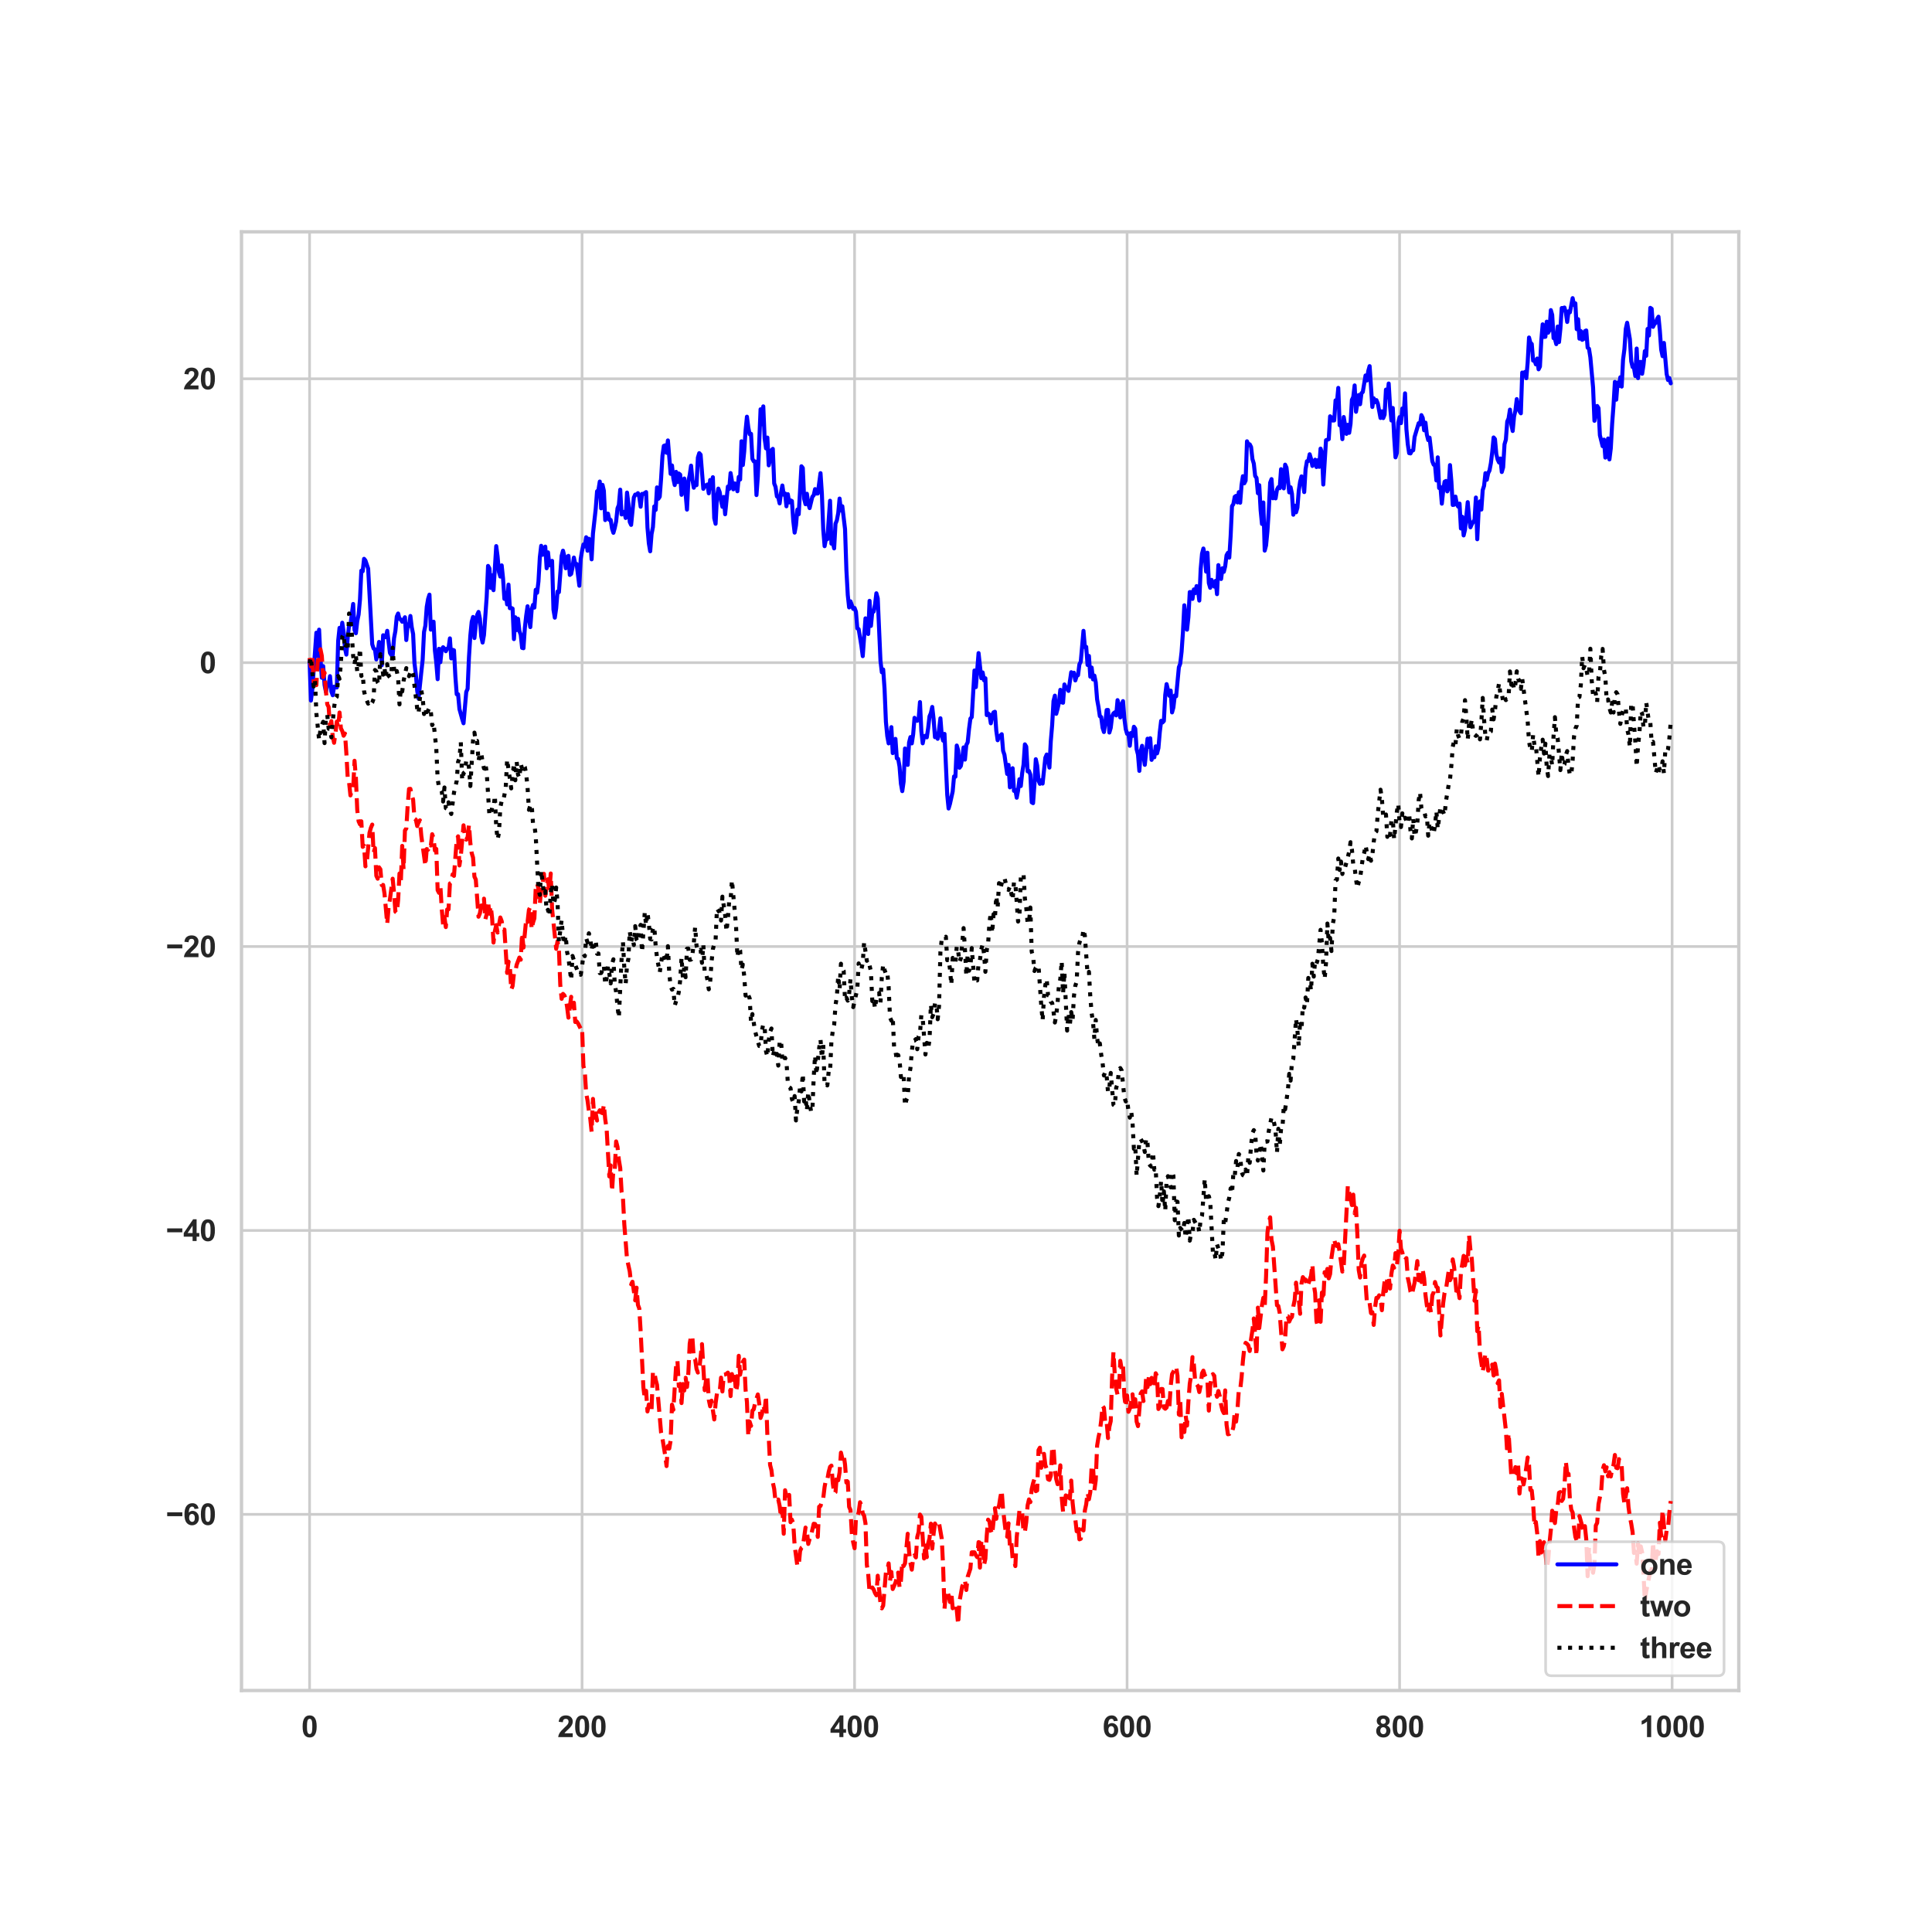 <?xml version="1.0" encoding="utf-8" standalone="no"?>
<!DOCTYPE svg PUBLIC "-//W3C//DTD SVG 1.1//EN"
  "http://www.w3.org/Graphics/SVG/1.1/DTD/svg11.dtd">
<svg xmlns:xlink="http://www.w3.org/1999/xlink" width="720pt" height="720pt" viewBox="0 0 720 720" xmlns="http://www.w3.org/2000/svg" version="1.1">
 <defs>
  <style type="text/css">*{stroke-linejoin: round; stroke-linecap: butt}</style>
 </defs>
 <g id="figure_1">
  <g id="patch_1">
   <path d="M 0 720 
L 720 720 
L 720 0 
L 0 0 
z
" style="fill: #ffffff"/>
  </g>
  <g id="axes_1">
   <g id="patch_2">
    <path d="M 90 630 
L 648 630 
L 648 86.4 
L 90 86.4 
z
" style="fill: #ffffff"/>
   </g>
   <g id="matplotlib.axis_1">
    <g id="xtick_1">
     <g id="line2d_1">
      <path d="M 115.364 630 
L 115.364 86.4 
" clip-path="url(#pfa0efb0322)" style="fill: none; stroke: #cccccc; stroke-linecap: round"/>
     </g>
     <g id="text_1">
      <!-- 0 -->
      <g style="fill: #262626" transform="translate(112.305 647.374)scale(0.11 -0.11)">
       <defs>
        <path id="Arial-BoldMT-30" d="M 1756 4600 
Q 2422 4600 2797 4125 
Q 3244 3563 3244 2259 
Q 3244 959 2794 391 
Q 2422 -78 1756 -78 
Q 1088 -78 678 436 
Q 269 950 269 2269 
Q 269 3563 719 4131 
Q 1091 4600 1756 4600 
z
M 1756 3872 
Q 1597 3872 1472 3770 
Q 1347 3669 1278 3406 
Q 1188 3066 1188 2259 
Q 1188 1453 1269 1151 
Q 1350 850 1473 750 
Q 1597 650 1756 650 
Q 1916 650 2041 751 
Q 2166 853 2234 1116 
Q 2325 1453 2325 2259 
Q 2325 3066 2244 3367 
Q 2163 3669 2039 3770 
Q 1916 3872 1756 3872 
z
" transform="scale(0.016)"/>
       </defs>
       <use xlink:href="#Arial-BoldMT-30"/>
      </g>
     </g>
    </g>
    <g id="xtick_2">
     <g id="line2d_2">
      <path d="M 216.92 630 
L 216.92 86.4 
" clip-path="url(#pfa0efb0322)" style="fill: none; stroke: #cccccc; stroke-linecap: round"/>
     </g>
     <g id="text_2">
      <!-- 200 -->
      <g style="fill: #262626" transform="translate(207.744 647.374)scale(0.11 -0.11)">
       <defs>
        <path id="Arial-BoldMT-32" d="M 3238 816 
L 3238 0 
L 159 0 
Q 209 463 459 877 
Q 709 1291 1447 1975 
Q 2041 2528 2175 2725 
Q 2356 2997 2356 3263 
Q 2356 3556 2198 3714 
Q 2041 3872 1763 3872 
Q 1488 3872 1325 3706 
Q 1163 3541 1138 3156 
L 263 3244 
Q 341 3969 753 4284 
Q 1166 4600 1784 4600 
Q 2463 4600 2850 4234 
Q 3238 3869 3238 3325 
Q 3238 3016 3127 2736 
Q 3016 2456 2775 2150 
Q 2616 1947 2200 1565 
Q 1784 1184 1673 1059 
Q 1563 934 1494 816 
L 3238 816 
z
" transform="scale(0.016)"/>
       </defs>
       <use xlink:href="#Arial-BoldMT-32"/>
       <use xlink:href="#Arial-BoldMT-30" x="55.615"/>
       <use xlink:href="#Arial-BoldMT-30" x="111.23"/>
      </g>
     </g>
    </g>
    <g id="xtick_3">
     <g id="line2d_3">
      <path d="M 318.476 630 
L 318.476 86.4 
" clip-path="url(#pfa0efb0322)" style="fill: none; stroke: #cccccc; stroke-linecap: round"/>
     </g>
     <g id="text_3">
      <!-- 400 -->
      <g style="fill: #262626" transform="translate(309.3 647.374)scale(0.11 -0.11)">
       <defs>
        <path id="Arial-BoldMT-34" d="M 1994 0 
L 1994 922 
L 119 922 
L 119 1691 
L 2106 4600 
L 2844 4600 
L 2844 1694 
L 3413 1694 
L 3413 922 
L 2844 922 
L 2844 0 
L 1994 0 
z
M 1994 1694 
L 1994 3259 
L 941 1694 
L 1994 1694 
z
" transform="scale(0.016)"/>
       </defs>
       <use xlink:href="#Arial-BoldMT-34"/>
       <use xlink:href="#Arial-BoldMT-30" x="55.615"/>
       <use xlink:href="#Arial-BoldMT-30" x="111.23"/>
      </g>
     </g>
    </g>
    <g id="xtick_4">
     <g id="line2d_4">
      <path d="M 420.032 630 
L 420.032 86.4 
" clip-path="url(#pfa0efb0322)" style="fill: none; stroke: #cccccc; stroke-linecap: round"/>
     </g>
     <g id="text_4">
      <!-- 600 -->
      <g style="fill: #262626" transform="translate(410.856 647.374)scale(0.11 -0.11)">
       <defs>
        <path id="Arial-BoldMT-36" d="M 3247 3459 
L 2397 3366 
Q 2366 3628 2234 3753 
Q 2103 3878 1894 3878 
Q 1616 3878 1423 3628 
Q 1231 3378 1181 2588 
Q 1509 2975 1997 2975 
Q 2547 2975 2939 2556 
Q 3331 2138 3331 1475 
Q 3331 772 2918 347 
Q 2506 -78 1859 -78 
Q 1166 -78 719 461 
Q 272 1000 272 2228 
Q 272 3488 737 4044 
Q 1203 4600 1947 4600 
Q 2469 4600 2811 4308 
Q 3153 4016 3247 3459 
z
M 1256 1544 
Q 1256 1116 1453 883 
Q 1650 650 1903 650 
Q 2147 650 2309 840 
Q 2472 1031 2472 1466 
Q 2472 1913 2297 2120 
Q 2122 2328 1859 2328 
Q 1606 2328 1431 2129 
Q 1256 1931 1256 1544 
z
" transform="scale(0.016)"/>
       </defs>
       <use xlink:href="#Arial-BoldMT-36"/>
       <use xlink:href="#Arial-BoldMT-30" x="55.615"/>
       <use xlink:href="#Arial-BoldMT-30" x="111.23"/>
      </g>
     </g>
    </g>
    <g id="xtick_5">
     <g id="line2d_5">
      <path d="M 521.588 630 
L 521.588 86.4 
" clip-path="url(#pfa0efb0322)" style="fill: none; stroke: #cccccc; stroke-linecap: round"/>
     </g>
     <g id="text_5">
      <!-- 800 -->
      <g style="fill: #262626" transform="translate(512.412 647.374)scale(0.11 -0.11)">
       <defs>
        <path id="Arial-BoldMT-38" d="M 1025 2472 
Q 684 2616 529 2867 
Q 375 3119 375 3419 
Q 375 3931 733 4265 
Q 1091 4600 1750 4600 
Q 2403 4600 2764 4265 
Q 3125 3931 3125 3419 
Q 3125 3100 2959 2851 
Q 2794 2603 2494 2472 
Q 2875 2319 3073 2025 
Q 3272 1731 3272 1347 
Q 3272 713 2867 316 
Q 2463 -81 1791 -81 
Q 1166 -81 750 247 
Q 259 634 259 1309 
Q 259 1681 443 1992 
Q 628 2303 1025 2472 
z
M 1206 3356 
Q 1206 3094 1354 2947 
Q 1503 2800 1750 2800 
Q 2000 2800 2150 2948 
Q 2300 3097 2300 3359 
Q 2300 3606 2151 3754 
Q 2003 3903 1759 3903 
Q 1506 3903 1356 3753 
Q 1206 3603 1206 3356 
z
M 1125 1394 
Q 1125 1031 1311 828 
Q 1497 625 1775 625 
Q 2047 625 2225 820 
Q 2403 1016 2403 1384 
Q 2403 1706 2222 1901 
Q 2041 2097 1763 2097 
Q 1441 2097 1283 1875 
Q 1125 1653 1125 1394 
z
" transform="scale(0.016)"/>
       </defs>
       <use xlink:href="#Arial-BoldMT-38"/>
       <use xlink:href="#Arial-BoldMT-30" x="55.615"/>
       <use xlink:href="#Arial-BoldMT-30" x="111.23"/>
      </g>
     </g>
    </g>
    <g id="xtick_6">
     <g id="line2d_6">
      <path d="M 623.144 630 
L 623.144 86.4 
" clip-path="url(#pfa0efb0322)" style="fill: none; stroke: #cccccc; stroke-linecap: round"/>
     </g>
     <g id="text_6">
      <!-- 1000 -->
      <g style="fill: #262626" transform="translate(610.91 647.374)scale(0.11 -0.11)">
       <defs>
        <path id="Arial-BoldMT-31" d="M 2519 0 
L 1641 0 
L 1641 3309 
Q 1159 2859 506 2644 
L 506 3441 
Q 850 3553 1253 3867 
Q 1656 4181 1806 4600 
L 2519 4600 
L 2519 0 
z
" transform="scale(0.016)"/>
       </defs>
       <use xlink:href="#Arial-BoldMT-31"/>
       <use xlink:href="#Arial-BoldMT-30" x="55.615"/>
       <use xlink:href="#Arial-BoldMT-30" x="111.23"/>
       <use xlink:href="#Arial-BoldMT-30" x="166.846"/>
      </g>
     </g>
    </g>
   </g>
   <g id="matplotlib.axis_2">
    <g id="ytick_1">
     <g id="line2d_7">
      <path d="M 90 564.355 
L 648 564.355 
" clip-path="url(#pfa0efb0322)" style="fill: none; stroke: #cccccc; stroke-linecap: round"/>
     </g>
     <g id="text_7">
      <!-- −60 -->
      <g style="fill: #262626" transform="translate(61.841 568.292)scale(0.11 -0.11)">
       <defs>
        <path id="Arial-BoldMT-2212" d="M 266 1850 
L 266 2672 
L 3469 2672 
L 3469 1850 
L 266 1850 
z
" transform="scale(0.016)"/>
       </defs>
       <use xlink:href="#Arial-BoldMT-2212"/>
       <use xlink:href="#Arial-BoldMT-36" x="58.398"/>
       <use xlink:href="#Arial-BoldMT-30" x="114.014"/>
      </g>
     </g>
    </g>
    <g id="ytick_2">
     <g id="line2d_8">
      <path d="M 90 458.554 
L 648 458.554 
" clip-path="url(#pfa0efb0322)" style="fill: none; stroke: #cccccc; stroke-linecap: round"/>
     </g>
     <g id="text_8">
      <!-- −40 -->
      <g style="fill: #262626" transform="translate(61.841 462.49)scale(0.11 -0.11)">
       <use xlink:href="#Arial-BoldMT-2212"/>
       <use xlink:href="#Arial-BoldMT-34" x="58.398"/>
       <use xlink:href="#Arial-BoldMT-30" x="114.014"/>
      </g>
     </g>
    </g>
    <g id="ytick_3">
     <g id="line2d_9">
      <path d="M 90 352.752 
L 648 352.752 
" clip-path="url(#pfa0efb0322)" style="fill: none; stroke: #cccccc; stroke-linecap: round"/>
     </g>
     <g id="text_9">
      <!-- −20 -->
      <g style="fill: #262626" transform="translate(61.841 356.689)scale(0.11 -0.11)">
       <use xlink:href="#Arial-BoldMT-2212"/>
       <use xlink:href="#Arial-BoldMT-32" x="58.398"/>
       <use xlink:href="#Arial-BoldMT-30" x="114.014"/>
      </g>
     </g>
    </g>
    <g id="ytick_4">
     <g id="line2d_10">
      <path d="M 90 246.951 
L 648 246.951 
" clip-path="url(#pfa0efb0322)" style="fill: none; stroke: #cccccc; stroke-linecap: round"/>
     </g>
     <g id="text_10">
      <!-- 0 -->
      <g style="fill: #262626" transform="translate(74.383 250.888)scale(0.11 -0.11)">
       <use xlink:href="#Arial-BoldMT-30"/>
      </g>
     </g>
    </g>
    <g id="ytick_5">
     <g id="line2d_11">
      <path d="M 90 141.149 
L 648 141.149 
" clip-path="url(#pfa0efb0322)" style="fill: none; stroke: #cccccc; stroke-linecap: round"/>
     </g>
     <g id="text_11">
      <!-- 20 -->
      <g style="fill: #262626" transform="translate(68.266 145.086)scale(0.11 -0.11)">
       <use xlink:href="#Arial-BoldMT-32"/>
       <use xlink:href="#Arial-BoldMT-30" x="55.615"/>
      </g>
     </g>
    </g>
   </g>
   <g id="line2d_12">
    <path d="M 115.364 246.1 
L 115.871 261.083 
L 116.379 257.091 
L 117.903 235.785 
L 118.41 244.54 
L 118.918 234.656 
L 119.426 245.299 
L 119.934 252.583 
L 120.441 248.234 
L 120.949 255.242 
L 121.457 257.827 
L 121.965 255.322 
L 122.473 255.339 
L 122.98 251.99 
L 123.488 257.676 
L 123.996 259.103 
L 124.504 255.897 
L 125.011 255.957 
L 125.519 256.204 
L 126.027 238.825 
L 126.535 233.984 
L 127.043 236.626 
L 127.55 232.072 
L 128.058 235.586 
L 128.566 241.616 
L 129.074 243.953 
L 129.581 237.541 
L 130.089 233.019 
L 130.597 232.907 
L 131.613 225.077 
L 132.12 234.787 
L 132.628 235.987 
L 133.136 231.465 
L 133.644 229.018 
L 134.152 223.448 
L 134.659 212.674 
L 135.167 212.898 
L 135.675 208.258 
L 136.183 208.891 
L 137.198 211.889 
L 138.722 240.112 
L 139.229 241.677 
L 139.737 242.004 
L 140.245 245.747 
L 140.753 243.027 
L 141.26 239.229 
L 141.768 239.915 
L 142.276 247.917 
L 142.784 236.741 
L 143.799 237.464 
L 144.307 235.087 
L 145.323 243.335 
L 145.83 244.12 
L 146.338 244.291 
L 146.846 237.864 
L 147.354 235.116 
L 147.862 229.788 
L 148.369 228.635 
L 148.877 230.655 
L 149.385 230.852 
L 149.893 231.71 
L 150.4 231.092 
L 150.908 230.029 
L 151.416 238.531 
L 151.924 232.69 
L 152.432 233.307 
L 152.939 229.556 
L 153.447 233.748 
L 153.955 236.292 
L 154.463 247.161 
L 154.971 251.198 
L 155.478 257.467 
L 155.986 260.321 
L 157.002 250.534 
L 157.509 245.903 
L 158.017 235.536 
L 158.525 233.148 
L 159.033 226.171 
L 159.541 223.211 
L 160.048 221.607 
L 160.556 234.656 
L 161.572 231.688 
L 162.079 242.457 
L 162.587 246.914 
L 163.095 253.117 
L 163.603 241.788 
L 164.111 246.792 
L 164.618 241.992 
L 165.126 241.208 
L 165.634 241.728 
L 166.142 242.692 
L 166.649 241.724 
L 167.157 241.571 
L 167.665 237.907 
L 168.173 245.375 
L 168.681 242.167 
L 169.188 242.344 
L 169.696 251.964 
L 170.204 258.737 
L 170.712 258.728 
L 171.219 264.251 
L 172.235 267.925 
L 172.743 269.546 
L 173.758 257.863 
L 174.266 256.715 
L 174.774 244.887 
L 175.282 236.84 
L 175.79 231.718 
L 176.297 229.923 
L 176.805 237.789 
L 177.313 232.901 
L 177.821 229.156 
L 178.328 228.046 
L 178.836 230.546 
L 179.344 237.188 
L 179.852 239.46 
L 180.36 236.665 
L 181.375 222.452 
L 181.883 210.9 
L 182.391 211.826 
L 182.898 219.104 
L 183.406 214.394 
L 183.914 219.948 
L 184.93 203.514 
L 185.437 207.363 
L 185.945 213.173 
L 186.453 214.873 
L 186.961 210.702 
L 187.468 215.489 
L 187.976 223.2 
L 188.484 221.031 
L 188.992 225.248 
L 189.5 217.866 
L 190.007 226.655 
L 190.515 226.554 
L 191.023 226.808 
L 191.531 238.177 
L 192.038 230.042 
L 192.546 234.796 
L 193.054 230.605 
L 193.562 235.197 
L 194.07 236.555 
L 194.577 241.45 
L 195.085 241.578 
L 195.593 234.072 
L 196.101 229.435 
L 196.609 225.933 
L 197.116 230.324 
L 197.624 233.704 
L 198.132 227.189 
L 198.64 225.426 
L 199.147 226.43 
L 199.655 219.788 
L 200.163 220.912 
L 200.671 216.689 
L 201.179 207.688 
L 201.686 203.406 
L 202.194 206.746 
L 202.702 204.856 
L 203.21 203.705 
L 203.717 211.776 
L 204.225 205.852 
L 204.733 210.718 
L 205.241 210.011 
L 205.749 209.025 
L 206.256 227.162 
L 206.764 230.189 
L 207.272 226.674 
L 207.78 220.444 
L 208.287 220.683 
L 209.303 207.164 
L 209.811 205.224 
L 210.319 207.292 
L 210.826 211.776 
L 211.334 207.662 
L 211.842 207.15 
L 212.35 214.259 
L 212.857 213.878 
L 213.365 211.432 
L 213.873 207.783 
L 214.381 210.26 
L 214.889 210.169 
L 215.904 218.286 
L 216.412 208.298 
L 216.92 205.261 
L 217.428 202.921 
L 217.935 203.63 
L 218.443 200.216 
L 218.951 205.241 
L 219.459 200.773 
L 219.966 201.632 
L 220.474 208.447 
L 220.982 198.843 
L 221.998 189.701 
L 222.505 183.096 
L 223.013 182.634 
L 223.521 179.458 
L 224.029 189.448 
L 224.536 180.698 
L 225.044 182.899 
L 225.552 193.82 
L 226.06 191.474 
L 226.568 191.415 
L 227.075 193.741 
L 227.583 193.759 
L 228.091 196.986 
L 228.599 198.56 
L 229.106 196.756 
L 229.614 194.351 
L 230.122 189.453 
L 230.63 188.181 
L 231.138 182.475 
L 231.645 191.72 
L 232.153 190.973 
L 232.661 190.744 
L 233.169 193.039 
L 233.676 183.566 
L 234.184 187.624 
L 234.692 194.522 
L 235.2 195.61 
L 236.215 185.391 
L 236.723 184.319 
L 237.231 184.331 
L 237.739 183.785 
L 238.247 185.254 
L 238.754 188.832 
L 239.262 184.061 
L 239.77 184.101 
L 240.785 183.391 
L 241.293 196.576 
L 241.801 202.496 
L 242.309 205.447 
L 242.817 199.055 
L 243.324 196.448 
L 243.832 188.727 
L 244.34 190.029 
L 244.848 181.63 
L 245.355 185.88 
L 245.863 185.107 
L 246.371 178.38 
L 246.879 169.849 
L 247.387 166.174 
L 247.894 165.965 
L 248.402 168.741 
L 248.91 164.14 
L 249.925 176.59 
L 250.433 173.465 
L 250.941 178.395 
L 251.449 180.765 
L 251.957 175.845 
L 252.464 179.67 
L 252.972 176.47 
L 253.48 176.875 
L 253.988 184.408 
L 254.495 180.815 
L 255.003 178.328 
L 256.019 189.913 
L 256.527 179.387 
L 257.034 177.017 
L 257.542 173.531 
L 258.05 178.836 
L 258.558 181.759 
L 259.066 179.851 
L 259.573 180.808 
L 260.081 170.528 
L 260.589 168.881 
L 261.097 169.46 
L 262.112 182.176 
L 262.62 180.828 
L 263.128 181.262 
L 263.636 180.55 
L 264.143 183.848 
L 264.651 178.875 
L 265.159 182.004 
L 265.667 177.838 
L 266.174 193.086 
L 266.682 195.195 
L 267.19 185.131 
L 267.698 182.089 
L 268.206 183.392 
L 268.713 186.668 
L 269.221 188.883 
L 269.729 185.193 
L 270.237 191.648 
L 271.252 181.324 
L 271.76 182.207 
L 272.268 176.3 
L 273.283 182.364 
L 273.791 180.155 
L 274.299 180.353 
L 274.807 183.073 
L 275.314 177.729 
L 275.822 178.709 
L 276.33 164.447 
L 276.838 173.306 
L 277.346 168.308 
L 277.853 160.446 
L 278.361 155.291 
L 278.869 159.33 
L 279.377 161.822 
L 279.885 161.671 
L 280.392 171.005 
L 280.9 171.926 
L 281.408 171.967 
L 281.916 184.498 
L 282.423 177.592 
L 283.439 152.523 
L 283.947 158.118 
L 284.455 151.444 
L 284.962 163.447 
L 285.47 167.102 
L 285.978 163.065 
L 286.486 173.414 
L 286.993 171.179 
L 287.501 167.789 
L 288.009 167.275 
L 288.517 180.171 
L 289.025 181.467 
L 289.532 185 
L 290.04 185.384 
L 290.548 187.605 
L 291.056 183.663 
L 291.563 180.932 
L 292.071 184.371 
L 292.579 183.908 
L 293.087 188.683 
L 293.595 184.162 
L 294.102 187.238 
L 294.61 186.47 
L 295.118 186.726 
L 295.626 194.099 
L 296.133 198.489 
L 296.641 195.741 
L 297.149 189.917 
L 297.657 191.637 
L 298.672 173.763 
L 299.18 174.418 
L 299.688 185.93 
L 300.196 187.911 
L 300.704 184.011 
L 301.211 187.7 
L 301.719 189.356 
L 302.735 185.134 
L 303.242 184.581 
L 303.75 182.276 
L 304.258 183.93 
L 304.766 183.916 
L 305.781 176.33 
L 306.289 183.912 
L 306.797 197.337 
L 307.305 203.546 
L 307.812 200.749 
L 308.32 200.951 
L 309.336 186.613 
L 309.844 202.62 
L 310.351 201.989 
L 310.859 204.372 
L 311.367 195.193 
L 311.875 193.91 
L 312.382 191.2 
L 312.89 185.805 
L 313.398 190.254 
L 313.906 188.663 
L 314.921 197.183 
L 315.429 212.429 
L 315.937 221.716 
L 316.445 226.366 
L 316.952 224.1 
L 317.968 226.907 
L 318.476 226.581 
L 318.984 227.967 
L 319.491 234.154 
L 319.999 234.461 
L 321.015 240.697 
L 321.523 244.527 
L 322.538 230.442 
L 323.046 233.766 
L 323.554 236.274 
L 324.061 223.906 
L 324.569 233.265 
L 325.077 228.039 
L 325.585 227.93 
L 326.093 225.309 
L 326.6 221.096 
L 327.108 222.975 
L 328.124 246.244 
L 328.631 250.538 
L 329.139 249.485 
L 329.647 256.724 
L 330.155 269.004 
L 330.663 274.332 
L 331.17 277.043 
L 331.678 275.28 
L 332.186 270.982 
L 332.694 280.664 
L 333.201 280.043 
L 333.709 275.358 
L 334.217 282.612 
L 334.725 282.799 
L 335.233 285.712 
L 335.74 292.044 
L 336.248 294.834 
L 336.756 291.28 
L 337.264 278.939 
L 337.771 281.181 
L 338.279 285.055 
L 338.787 276.702 
L 339.295 274.699 
L 339.803 277.039 
L 340.31 273.656 
L 340.818 267.509 
L 341.326 268.373 
L 341.834 268.624 
L 342.342 268 
L 342.849 261.641 
L 343.357 272.46 
L 343.865 277.011 
L 344.373 274.384 
L 344.88 274.192 
L 345.388 274.787 
L 345.896 271.351 
L 346.404 266.953 
L 346.912 265.75 
L 347.419 263.456 
L 347.927 267.967 
L 348.435 274.727 
L 348.943 274.225 
L 349.45 275.334 
L 349.958 271.952 
L 350.466 267.683 
L 350.974 274.205 
L 351.482 276.026 
L 351.989 273.497 
L 353.005 296.21 
L 353.513 301.305 
L 354.02 299.585 
L 355.036 294.965 
L 355.544 289.357 
L 356.052 289.452 
L 356.559 277.835 
L 357.067 279.579 
L 357.575 286.122 
L 358.083 285.436 
L 358.591 282.422 
L 359.098 278.538 
L 359.606 283.089 
L 360.114 277.65 
L 360.622 276.667 
L 361.129 271.688 
L 361.637 267.832 
L 362.145 267.234 
L 363.161 249.868 
L 363.668 256.07 
L 364.684 243.387 
L 365.699 252.742 
L 366.207 250.602 
L 366.715 253.531 
L 367.223 252.766 
L 367.731 266.494 
L 368.238 265.867 
L 368.746 266.382 
L 369.254 269.553 
L 369.762 266.534 
L 370.269 265.479 
L 370.777 265.251 
L 371.285 272.309 
L 371.793 275.865 
L 372.301 274.459 
L 372.808 274.178 
L 373.316 273.615 
L 373.824 279.793 
L 374.332 281.296 
L 375.347 288.426 
L 375.855 285.047 
L 376.363 293.424 
L 376.871 289.34 
L 377.378 286.292 
L 377.886 294.734 
L 378.394 294.353 
L 378.902 297.285 
L 379.409 294.598 
L 379.917 290.403 
L 380.425 292.938 
L 380.933 288.097 
L 381.441 284.954 
L 381.948 277.398 
L 382.456 278.233 
L 382.964 287.465 
L 383.472 287.319 
L 383.98 288.672 
L 384.487 299.01 
L 384.995 299.316 
L 385.503 292.348 
L 386.011 282.936 
L 386.518 285.272 
L 387.026 290.904 
L 387.534 292.115 
L 388.042 290.78 
L 388.55 292.018 
L 389.565 282.389 
L 390.073 281.189 
L 390.581 282.928 
L 391.088 286.055 
L 391.596 276.273 
L 392.104 270.267 
L 392.612 261.261 
L 393.12 259.247 
L 393.627 266.018 
L 394.135 264.12 
L 394.643 261.767 
L 395.151 257.078 
L 395.658 261.72 
L 396.166 261.891 
L 396.674 255.072 
L 397.182 256.209 
L 397.69 256.502 
L 398.197 257.478 
L 399.213 250.517 
L 399.721 251.366 
L 400.229 250.703 
L 400.736 253.575 
L 401.244 251.907 
L 401.752 251.617 
L 402.26 247.579 
L 402.767 246.601 
L 403.783 235.092 
L 404.291 241.142 
L 404.799 241.069 
L 405.306 247.81 
L 405.814 244.453 
L 406.322 252.183 
L 406.83 248.785 
L 407.337 253.19 
L 407.845 251.781 
L 408.353 254.273 
L 408.861 260.667 
L 409.369 263.447 
L 409.876 266.891 
L 410.384 267.219 
L 410.892 271.209 
L 411.4 272.803 
L 411.907 269.433 
L 412.415 264.61 
L 412.923 264.576 
L 413.431 272.995 
L 413.939 271.239 
L 414.446 266.962 
L 414.954 265.867 
L 415.462 265.468 
L 415.97 266.614 
L 416.477 260.924 
L 416.985 262.784 
L 417.493 267.355 
L 418.001 262.702 
L 418.509 261.288 
L 419.016 267.744 
L 419.524 271.718 
L 420.032 273.479 
L 420.54 273.328 
L 421.048 277.927 
L 421.555 273.146 
L 422.063 274.264 
L 422.571 270.844 
L 423.079 271.565 
L 423.586 279.218 
L 424.094 281.198 
L 424.602 287.288 
L 425.11 279.959 
L 425.618 277.944 
L 426.633 285.033 
L 427.649 275.294 
L 428.156 278.328 
L 428.664 275.123 
L 429.172 283.181 
L 429.68 280.238 
L 430.188 282.23 
L 430.695 278.129 
L 431.203 280.756 
L 431.711 278.776 
L 432.219 272.862 
L 432.726 268.621 
L 433.234 269.245 
L 433.742 268.697 
L 434.25 258.975 
L 434.758 254.952 
L 435.773 259.281 
L 436.281 257.361 
L 436.789 265.497 
L 437.296 263.636 
L 437.804 259.207 
L 438.312 259.482 
L 439.328 248.686 
L 439.835 247.328 
L 440.343 242.896 
L 440.851 235.527 
L 441.359 225.572 
L 442.374 234.663 
L 442.882 229.96 
L 443.39 220.64 
L 443.898 220.655 
L 444.405 223.2 
L 444.913 219.669 
L 445.421 221.022 
L 445.929 218.412 
L 446.437 219.735 
L 446.944 223.818 
L 447.452 212.114 
L 447.96 206.342 
L 448.468 204.417 
L 448.975 206.891 
L 449.483 213.034 
L 449.991 205.987 
L 450.499 217.286 
L 451.007 219.06 
L 451.514 216.1 
L 452.022 218.129 
L 452.53 218.609 
L 453.038 216.465 
L 453.545 221.424 
L 454.053 210.598 
L 454.561 214.904 
L 455.069 215.773 
L 455.577 211.765 
L 456.084 213.097 
L 456.592 211.045 
L 457.1 206.912 
L 457.608 206.019 
L 458.115 207.805 
L 458.623 199.729 
L 459.131 188.643 
L 459.639 187.863 
L 460.147 185.139 
L 460.654 184.795 
L 461.162 187.239 
L 461.67 183.41 
L 462.178 187.348 
L 462.686 180.771 
L 463.193 177.462 
L 463.701 180.124 
L 464.209 179.113 
L 464.717 164.458 
L 465.224 165.609 
L 465.732 165.583 
L 466.24 166.583 
L 466.748 171.088 
L 467.256 172.762 
L 467.763 177.398 
L 468.271 178.091 
L 468.779 183.808 
L 469.287 180.816 
L 469.794 190.128 
L 470.302 195.271 
L 470.81 187.259 
L 471.318 205.198 
L 471.826 203.261 
L 472.333 197.96 
L 472.841 190.138 
L 473.349 179.888 
L 473.857 178.548 
L 474.364 185.696 
L 474.872 183.703 
L 475.38 185.729 
L 475.888 182.487 
L 476.396 181.553 
L 476.903 181.946 
L 477.411 174.848 
L 477.919 177.636 
L 478.427 182.011 
L 478.934 173.16 
L 479.442 174.266 
L 480.458 183.494 
L 480.966 181.591 
L 481.473 184.004 
L 481.981 191.822 
L 482.489 188.448 
L 482.997 190.92 
L 483.505 189.214 
L 484.012 182.833 
L 484.52 179.445 
L 485.028 177.531 
L 485.536 178.477 
L 486.043 183.384 
L 486.551 174.842 
L 487.059 171.885 
L 487.567 171.818 
L 488.075 169.289 
L 488.582 170.991 
L 489.09 173.647 
L 489.598 172.77 
L 490.106 171.317 
L 490.613 174.045 
L 491.121 171.508 
L 491.629 173.976 
L 492.137 167.184 
L 492.645 168.837 
L 493.152 180.576 
L 494.168 164.053 
L 495.183 163.671 
L 495.691 155.141 
L 496.199 155.616 
L 496.707 156.72 
L 497.215 156.685 
L 497.722 149.207 
L 498.23 150.17 
L 498.738 144.551 
L 499.246 158.479 
L 499.753 157.24 
L 500.261 163.655 
L 500.769 155.414 
L 501.785 161.692 
L 502.292 158.296 
L 502.8 161.3 
L 503.308 157.928 
L 503.816 149.013 
L 504.324 147.966 
L 504.831 143.634 
L 505.339 153.461 
L 506.355 147.214 
L 506.862 150.642 
L 507.37 146.558 
L 507.878 146.068 
L 508.894 139.925 
L 509.401 141.816 
L 509.909 138.272 
L 510.417 136.442 
L 511.432 151.67 
L 511.94 148.434 
L 512.448 149.864 
L 512.956 149.105 
L 513.464 150.37 
L 514.479 155.765 
L 514.987 153.283 
L 515.495 155.811 
L 516.002 154.491 
L 516.51 145.196 
L 517.018 148.071 
L 517.526 142.929 
L 518.034 151.425 
L 518.541 156.7 
L 519.049 152.038 
L 519.557 162.831 
L 520.065 170.441 
L 520.572 168.796 
L 521.08 157.527 
L 521.588 155.448 
L 522.096 157.692 
L 522.604 152.241 
L 523.111 154.36 
L 523.619 146.586 
L 524.127 159.98 
L 524.635 165.534 
L 525.143 168.872 
L 525.65 168.98 
L 526.158 167.999 
L 526.666 167.794 
L 527.174 162.835 
L 528.697 157.719 
L 529.205 158.196 
L 529.713 154.704 
L 530.22 155.763 
L 530.728 160.351 
L 531.236 157.508 
L 531.744 161.958 
L 532.251 164.013 
L 532.759 163.103 
L 533.775 171.882 
L 534.283 173.171 
L 534.79 173.314 
L 535.298 179.049 
L 535.806 170.439 
L 536.314 181.863 
L 536.821 181.487 
L 537.329 187.699 
L 537.837 182.826 
L 538.345 179.527 
L 538.853 179.242 
L 539.36 183.131 
L 539.868 181.82 
L 540.376 173.33 
L 540.884 179.41 
L 541.391 188.186 
L 541.899 188.097 
L 542.407 185.064 
L 542.915 187.839 
L 543.423 188.813 
L 543.93 187.672 
L 544.438 196.952 
L 544.946 192.578 
L 545.454 199.534 
L 545.962 197.386 
L 546.977 187.135 
L 547.485 193.036 
L 547.993 196.52 
L 548.5 195.356 
L 549.516 193.717 
L 550.024 185.413 
L 550.532 200.962 
L 551.039 190.181 
L 551.547 186.84 
L 552.055 189.9 
L 552.563 182.65 
L 553.07 181.05 
L 553.578 176.34 
L 554.086 178.801 
L 554.594 176.337 
L 555.102 175.316 
L 555.609 172.608 
L 556.117 168.413 
L 556.625 163.031 
L 557.133 163.646 
L 557.64 169.29 
L 558.148 171.296 
L 558.656 172.36 
L 559.164 170.868 
L 559.672 175.905 
L 560.179 174.154 
L 560.687 165.584 
L 561.195 163.831 
L 561.703 157.084 
L 562.21 155.923 
L 562.718 152.65 
L 563.226 158.19 
L 563.734 160.621 
L 564.242 155.241 
L 564.749 152.996 
L 565.257 148.732 
L 565.765 151.308 
L 566.273 153.278 
L 566.781 154.029 
L 567.288 138.84 
L 567.796 139.44 
L 568.304 138.622 
L 568.812 140.945 
L 569.319 135.054 
L 569.827 125.778 
L 570.335 127.745 
L 570.843 128.192 
L 571.351 134.402 
L 571.858 134.204 
L 572.366 135.791 
L 572.874 133.619 
L 573.382 137.63 
L 573.889 136.601 
L 574.397 126.876 
L 574.905 120.867 
L 575.413 125.566 
L 575.921 125.516 
L 576.428 119.871 
L 576.936 123.993 
L 577.444 123.084 
L 577.952 115.571 
L 578.459 117.349 
L 578.967 126.009 
L 579.475 126.273 
L 579.983 128.251 
L 580.491 121.699 
L 580.998 127.484 
L 581.506 122.56 
L 582.014 114.798 
L 582.522 114.799 
L 583.029 114.611 
L 583.537 116.532 
L 584.045 119.982 
L 584.553 116.006 
L 585.061 116.393 
L 586.076 111.109 
L 586.584 113.643 
L 587.092 113.041 
L 587.6 122.667 
L 588.107 118.95 
L 588.615 126.216 
L 589.123 123.374 
L 589.631 126.645 
L 590.138 126.353 
L 590.646 123.403 
L 591.154 123.156 
L 591.662 129.546 
L 592.17 129.97 
L 592.677 133.174 
L 593.693 144.398 
L 594.201 156.821 
L 595.216 151.298 
L 595.724 152.093 
L 596.232 162.203 
L 597.247 166.272 
L 597.755 163.835 
L 598.263 170.536 
L 598.771 170.132 
L 599.278 163.417 
L 599.786 171.213 
L 600.294 167.062 
L 600.802 157.85 
L 601.31 151.075 
L 601.817 142.317 
L 602.325 148.952 
L 602.833 142.57 
L 603.341 143.847 
L 603.848 140.598 
L 604.356 144.062 
L 604.864 134.067 
L 605.372 130.121 
L 605.88 122.576 
L 606.387 120.278 
L 607.403 126.397 
L 607.911 134.641 
L 608.419 136.787 
L 608.926 137.017 
L 609.434 140.139 
L 609.942 129.895 
L 610.45 140.915 
L 610.957 134.92 
L 611.465 134.866 
L 611.973 139.297 
L 612.481 135.999 
L 612.989 130.845 
L 613.496 132.598 
L 614.004 122.575 
L 614.512 125.054 
L 615.02 114.725 
L 615.527 115.078 
L 616.035 121.808 
L 616.543 120.752 
L 617.051 120.299 
L 617.559 118.846 
L 618.066 118.027 
L 618.574 123.246 
L 619.082 130.336 
L 619.59 132.729 
L 620.097 127.798 
L 621.113 139.372 
L 621.621 141.637 
L 622.129 140.894 
L 622.636 142.858 
L 622.636 142.858 
" clip-path="url(#pfa0efb0322)" style="fill: none; stroke: #0000ff; stroke-width: 1.5; stroke-linecap: round"/>
   </g>
   <g id="line2d_13">
    <path d="M 115.364 245.194 
L 115.871 248.336 
L 116.379 244.422 
L 116.887 254.152 
L 117.395 254.097 
L 117.903 255.338 
L 118.41 246.052 
L 118.918 246.023 
L 119.426 241.956 
L 119.934 244.415 
L 120.441 252.312 
L 120.949 250.697 
L 121.457 257.653 
L 121.965 262.465 
L 122.473 263.472 
L 122.98 270.782 
L 123.488 268.732 
L 123.996 274.479 
L 124.504 276.817 
L 125.011 273.258 
L 125.519 268.905 
L 126.027 270.98 
L 126.535 265.53 
L 127.043 271.442 
L 127.55 272.432 
L 128.058 274.183 
L 128.566 273.37 
L 129.074 280.652 
L 129.581 289.801 
L 130.089 291.576 
L 130.597 296.426 
L 131.105 294.53 
L 131.613 293.978 
L 132.12 283.516 
L 132.628 289.825 
L 133.136 301.809 
L 133.644 306.077 
L 134.152 307.207 
L 134.659 306.067 
L 135.167 315.602 
L 135.675 315.181 
L 136.183 322.856 
L 136.69 321.621 
L 137.706 310.357 
L 138.214 308.513 
L 138.722 307.299 
L 139.229 317.807 
L 139.737 316.051 
L 140.245 326.382 
L 140.753 327.463 
L 141.26 323.227 
L 141.768 323.976 
L 142.276 329.859 
L 142.784 329.792 
L 143.292 333.008 
L 144.307 344.317 
L 144.815 338.177 
L 145.323 335.094 
L 146.338 327.464 
L 146.846 332.774 
L 147.354 339.747 
L 147.862 340.223 
L 148.369 335.406 
L 148.877 325.534 
L 149.385 328.442 
L 149.893 315.237 
L 150.4 324 
L 150.908 309.489 
L 151.416 308.757 
L 151.924 300.314 
L 152.432 294.027 
L 152.939 293.973 
L 153.447 296.279 
L 153.955 298.001 
L 154.463 305.08 
L 154.971 305.456 
L 155.478 307.844 
L 155.986 306.462 
L 156.494 305.725 
L 157.002 311.438 
L 158.525 322.616 
L 159.033 316.413 
L 159.541 316.647 
L 160.048 314.567 
L 160.556 315.097 
L 161.064 310.885 
L 161.572 312.362 
L 162.079 316.965 
L 162.587 316.374 
L 163.095 331.741 
L 163.603 332.733 
L 164.111 329.964 
L 164.618 338.67 
L 165.126 344.562 
L 165.634 341.785 
L 166.142 345.499 
L 166.649 338.922 
L 167.157 338.877 
L 167.665 329.268 
L 168.173 328.942 
L 168.681 325.849 
L 169.188 326.409 
L 170.204 312.923 
L 170.712 311.673 
L 171.219 322.524 
L 171.727 319.061 
L 172.743 307.569 
L 173.251 311.493 
L 173.758 312.919 
L 174.266 311.955 
L 174.774 307.379 
L 175.282 314.14 
L 175.79 317.934 
L 176.297 319.608 
L 176.805 326.717 
L 177.313 327.787 
L 178.328 341.637 
L 178.836 340.392 
L 179.344 337.458 
L 179.852 337.415 
L 180.36 334.901 
L 180.867 342.621 
L 181.375 340.653 
L 181.883 335.889 
L 182.391 340.517 
L 182.898 337.697 
L 183.406 342.268 
L 183.914 351.269 
L 184.422 346.992 
L 184.93 344.764 
L 185.437 347.543 
L 186.453 341.918 
L 186.961 343.264 
L 187.468 346.484 
L 187.976 346.414 
L 188.992 362.584 
L 189.5 358.358 
L 190.007 360.051 
L 190.515 368.768 
L 191.023 367.467 
L 191.531 362.771 
L 192.038 362.16 
L 192.546 359.552 
L 193.562 356.857 
L 194.07 357.655 
L 194.577 347.799 
L 195.085 353.135 
L 196.101 342.588 
L 196.609 343.581 
L 197.116 339.097 
L 197.624 337.979 
L 198.132 346.263 
L 198.64 343.835 
L 199.147 342.247 
L 199.655 330.75 
L 200.163 329.252 
L 200.671 331.193 
L 201.179 336.927 
L 201.686 331.062 
L 202.194 329.857 
L 202.702 325.654 
L 203.21 333.81 
L 203.717 329.908 
L 204.225 327.661 
L 204.733 332.36 
L 205.241 325.523 
L 205.749 338.797 
L 207.272 353.597 
L 207.78 350.78 
L 208.287 353.651 
L 208.795 366.974 
L 209.303 372.239 
L 209.811 370.393 
L 210.319 370.935 
L 210.826 372.246 
L 211.334 375.201 
L 211.842 379.246 
L 212.857 371.478 
L 213.365 375.287 
L 213.873 373.679 
L 214.381 380.874 
L 214.889 380.631 
L 215.396 381.338 
L 216.412 383.364 
L 216.92 382.992 
L 217.428 397.318 
L 217.935 399.134 
L 218.443 407.433 
L 218.951 410.059 
L 219.459 413.979 
L 219.966 416.791 
L 220.474 421.762 
L 220.982 409.528 
L 221.49 416.532 
L 221.998 414.946 
L 222.505 417.594 
L 223.013 414.682 
L 223.521 413.756 
L 224.029 414.593 
L 224.536 414.841 
L 225.044 411.702 
L 225.552 417.169 
L 226.06 420.55 
L 227.075 438.41 
L 227.583 434.306 
L 228.091 443.912 
L 228.599 435.756 
L 229.106 435.845 
L 229.614 425.378 
L 230.122 427.395 
L 230.63 432.219 
L 231.138 435.243 
L 231.645 444.098 
L 232.153 446.268 
L 232.661 456.317 
L 233.676 469.227 
L 234.692 473.842 
L 235.2 478.59 
L 235.708 477.668 
L 236.723 484.606 
L 237.231 479.872 
L 237.739 486.293 
L 238.247 487.65 
L 238.754 496.21 
L 239.77 517.017 
L 240.278 521.193 
L 240.785 518.324 
L 241.293 526 
L 241.801 523.401 
L 242.309 526.033 
L 242.817 525.283 
L 243.324 511.416 
L 243.832 511.165 
L 244.34 514.155 
L 244.848 516.089 
L 246.371 533.948 
L 246.879 536.109 
L 247.894 542.371 
L 248.402 546.359 
L 248.91 538.882 
L 249.418 539.811 
L 249.925 536.829 
L 250.433 523.478 
L 250.941 525.378 
L 251.957 509.127 
L 252.464 507.039 
L 252.972 516.581 
L 253.48 515.753 
L 253.988 522.89 
L 254.495 515.791 
L 255.003 518.217 
L 255.511 513.477 
L 256.019 516.878 
L 256.527 511.657 
L 257.034 500.749 
L 257.542 497.747 
L 258.05 498.677 
L 258.558 506.315 
L 259.066 506.544 
L 259.573 510.148 
L 260.081 511.512 
L 260.589 510.393 
L 261.604 500.916 
L 262.62 518.091 
L 263.128 514.271 
L 263.636 512.657 
L 264.143 521.677 
L 264.651 524.083 
L 265.159 521.996 
L 266.174 528.992 
L 266.682 523.026 
L 267.19 519.294 
L 267.698 519.361 
L 268.206 518.735 
L 268.713 513.404 
L 269.221 518.56 
L 269.729 512.311 
L 270.237 512.226 
L 270.744 511.977 
L 271.252 511.536 
L 271.76 512.656 
L 272.268 520.29 
L 272.776 512.071 
L 273.283 515.783 
L 273.791 513.072 
L 274.299 518.638 
L 274.807 515.971 
L 275.314 505.267 
L 275.822 512.304 
L 276.33 509.488 
L 276.838 507.511 
L 277.346 506.687 
L 277.853 517.919 
L 278.361 522.459 
L 278.869 535.121 
L 279.377 529.829 
L 279.885 531.394 
L 280.392 525.743 
L 280.9 525.192 
L 281.408 522.792 
L 282.423 519.668 
L 282.931 523.018 
L 283.439 528.433 
L 283.947 526.99 
L 284.455 523.622 
L 284.962 525.688 
L 285.47 520.221 
L 285.978 535.004 
L 286.486 535.623 
L 286.993 545.945 
L 287.501 547.947 
L 288.009 552.447 
L 288.517 554.866 
L 289.025 559.685 
L 289.532 559.141 
L 290.04 558.82 
L 290.548 561.208 
L 291.056 565.331 
L 291.563 562.286 
L 292.071 571.581 
L 292.579 555.372 
L 293.087 557.636 
L 293.595 558.797 
L 294.102 557.103 
L 294.61 567.273 
L 295.118 566.325 
L 295.626 567.882 
L 296.133 575.92 
L 297.149 583.538 
L 297.657 583.383 
L 298.165 578.033 
L 298.672 576.816 
L 299.18 576.441 
L 300.196 569.284 
L 300.704 570.467 
L 301.211 575.375 
L 301.719 573.537 
L 302.227 572.303 
L 303.242 567.865 
L 303.75 567.937 
L 304.258 569.188 
L 304.766 572.748 
L 305.274 561.501 
L 305.781 561.216 
L 306.289 559.515 
L 306.797 558.397 
L 307.305 554.122 
L 307.812 551.397 
L 308.32 551.391 
L 308.828 548.548 
L 309.336 546.652 
L 309.844 546.19 
L 310.351 552.715 
L 310.859 556.561 
L 311.367 556.09 
L 311.875 549.74 
L 312.382 551.664 
L 312.89 548.71 
L 313.398 541.349 
L 313.906 543.559 
L 314.414 542.158 
L 314.921 545.787 
L 315.429 552.501 
L 315.937 552.2 
L 316.445 561.578 
L 316.952 562.746 
L 317.46 571.745 
L 317.968 574.823 
L 318.476 576.989 
L 318.984 565.531 
L 319.491 565.293 
L 319.999 563.608 
L 320.507 559.839 
L 321.015 560.961 
L 321.523 564.007 
L 322.03 564.817 
L 322.538 567.701 
L 323.046 583.165 
L 323.554 586.54 
L 324.061 593.36 
L 324.569 591.988 
L 325.077 591.609 
L 325.585 592.369 
L 326.093 593.675 
L 326.6 594.53 
L 327.108 587.217 
L 328.124 597.478 
L 328.631 599.383 
L 329.139 598.352 
L 330.155 585.99 
L 330.663 585.299 
L 331.17 582.629 
L 331.678 589.157 
L 332.186 585.816 
L 332.694 592.184 
L 333.709 589.852 
L 334.725 586.054 
L 335.233 591.57 
L 335.74 589.122 
L 336.248 582.189 
L 336.756 583.621 
L 337.264 582.629 
L 338.279 571.58 
L 338.787 578.284 
L 339.295 582.533 
L 339.803 584.968 
L 340.31 580.673 
L 340.818 579.596 
L 341.326 580.403 
L 341.834 572.787 
L 342.342 570.916 
L 342.849 564.431 
L 343.357 565.277 
L 344.373 580.805 
L 344.88 575.077 
L 345.388 580.305 
L 345.896 575.193 
L 346.404 573.288 
L 346.912 567.826 
L 347.419 577.132 
L 347.927 571.523 
L 348.435 567.761 
L 348.943 568.921 
L 349.45 568.407 
L 349.958 567.665 
L 350.974 573.527 
L 351.482 584.101 
L 351.989 599.641 
L 352.497 593.233 
L 353.005 592.935 
L 353.513 594.563 
L 354.02 597.018 
L 354.528 593.497 
L 355.036 599.358 
L 356.052 597.538 
L 356.559 600.037 
L 357.067 605.291 
L 357.575 596.844 
L 358.591 591.126 
L 359.098 590.237 
L 359.606 588.905 
L 360.114 592.539 
L 360.622 587.665 
L 361.637 584.561 
L 362.145 578.506 
L 363.161 578.506 
L 363.668 579.55 
L 364.176 580.305 
L 364.684 574.698 
L 365.192 584.206 
L 365.699 574.606 
L 366.207 574.054 
L 366.715 583.23 
L 367.223 580.92 
L 367.731 572.276 
L 368.238 566.32 
L 368.746 567.012 
L 369.254 570.386 
L 369.762 571.759 
L 370.777 562.076 
L 371.285 566.005 
L 371.793 562.297 
L 372.301 561.18 
L 372.808 557.936 
L 373.316 555.569 
L 373.824 562.624 
L 374.839 571.264 
L 375.347 572.677 
L 375.855 567.698 
L 376.363 576.135 
L 376.871 574.587 
L 377.378 580.82 
L 377.886 581.381 
L 378.394 583.636 
L 378.902 572.81 
L 379.917 563.02 
L 380.425 562.507 
L 380.933 563.665 
L 381.441 570.99 
L 381.948 570.856 
L 382.456 567.228 
L 382.964 561.012 
L 383.472 558.789 
L 383.98 559.802 
L 384.487 554.94 
L 384.995 552.786 
L 385.503 551.148 
L 386.011 555.722 
L 386.518 555.448 
L 387.026 540.425 
L 387.534 539.51 
L 388.042 546.997 
L 388.55 545.382 
L 389.057 541.798 
L 389.565 545.985 
L 390.073 547.501 
L 390.581 551.256 
L 391.088 551.51 
L 391.596 549.937 
L 392.104 540.028 
L 392.612 539.241 
L 393.12 547.298 
L 393.627 551.219 
L 394.135 553.121 
L 394.643 551.444 
L 395.151 546.087 
L 395.658 557.893 
L 396.166 563.385 
L 396.674 562.854 
L 397.182 557.299 
L 397.69 559.863 
L 398.197 557.492 
L 398.705 558.461 
L 399.213 551.766 
L 399.721 559.952 
L 400.229 564.641 
L 400.736 566.123 
L 401.244 570.672 
L 401.752 568.04 
L 402.26 573.664 
L 402.767 573.456 
L 403.275 569.938 
L 403.783 570.356 
L 404.291 562.948 
L 404.799 560.601 
L 405.306 556.308 
L 405.814 558.735 
L 406.322 556.115 
L 406.83 546.363 
L 407.337 546.513 
L 407.845 555.367 
L 408.353 551.623 
L 408.861 538.784 
L 409.369 535.646 
L 409.876 533.403 
L 410.384 529.399 
L 410.892 523.94 
L 411.4 524.67 
L 411.907 530.323 
L 412.415 529.817 
L 412.923 535.92 
L 413.431 531.731 
L 413.939 529.62 
L 414.446 513.197 
L 414.954 503.897 
L 415.462 512.557 
L 415.97 517.458 
L 416.477 519.736 
L 416.985 518.943 
L 417.493 507.137 
L 418.001 510.227 
L 418.509 508.648 
L 419.016 520.405 
L 419.524 524.226 
L 420.032 520.048 
L 420.54 526.131 
L 421.048 524.94 
L 422.063 519.613 
L 422.571 525.466 
L 423.079 521.467 
L 423.586 529.778 
L 424.094 531.465 
L 425.11 519.294 
L 425.618 518.524 
L 426.125 522.132 
L 426.633 520.896 
L 427.141 513.315 
L 427.649 516.93 
L 428.156 513.046 
L 428.664 515.841 
L 429.172 513.5 
L 429.68 515.766 
L 430.188 517.253 
L 430.695 511.776 
L 431.203 512.864 
L 431.711 525.094 
L 432.219 524.174 
L 432.726 517.629 
L 433.234 517.647 
L 433.742 524.567 
L 434.25 524.997 
L 434.758 524.514 
L 435.265 522.114 
L 435.773 524.51 
L 436.281 516.604 
L 436.789 512.103 
L 438.312 509.327 
L 438.82 512.663 
L 439.328 527.145 
L 439.835 521.472 
L 440.343 535.635 
L 440.851 532.435 
L 441.359 533.691 
L 441.867 527.592 
L 442.374 531.258 
L 442.882 522.28 
L 443.39 515.678 
L 443.898 512.568 
L 444.405 505.76 
L 444.913 508.489 
L 445.421 514.871 
L 445.929 515.858 
L 446.437 516.57 
L 446.944 518.778 
L 447.452 516.34 
L 447.96 511.777 
L 448.468 510.797 
L 448.975 512.438 
L 449.483 513.33 
L 449.991 514.774 
L 450.499 525.692 
L 451.007 516.474 
L 451.514 513.128 
L 452.022 512.086 
L 452.53 512.728 
L 453.038 518.595 
L 453.545 520.529 
L 454.053 518.383 
L 454.561 520.277 
L 455.069 523.482 
L 455.577 525.566 
L 456.084 526.615 
L 456.592 518.159 
L 457.1 530.975 
L 457.608 534.503 
L 458.115 534.403 
L 458.623 533.336 
L 459.131 533.623 
L 459.639 531.828 
L 460.147 526.193 
L 460.654 529.801 
L 461.162 525.379 
L 461.67 517.951 
L 462.178 517.916 
L 462.686 513.411 
L 463.193 507.192 
L 463.701 502.445 
L 464.209 500.435 
L 464.717 500.821 
L 465.224 501.407 
L 465.732 503.476 
L 466.24 499.012 
L 466.748 495.682 
L 467.256 491.354 
L 467.763 497.444 
L 468.271 505.135 
L 468.779 487.322 
L 469.287 494.927 
L 470.302 486.319 
L 470.81 483.66 
L 471.318 487.191 
L 471.826 475.689 
L 472.333 459.461 
L 472.841 455.397 
L 473.349 453.663 
L 473.857 462.066 
L 474.364 464.51 
L 475.38 478.963 
L 475.888 486.44 
L 476.396 486.689 
L 476.903 489.255 
L 477.919 502.85 
L 478.427 501.733 
L 478.934 498.809 
L 479.442 490.566 
L 479.95 490.537 
L 480.458 492.512 
L 480.966 491.367 
L 481.473 490.746 
L 481.981 486.895 
L 482.489 484.494 
L 482.997 478.011 
L 483.505 483.582 
L 484.012 484.039 
L 484.52 489.606 
L 485.028 478.299 
L 485.536 475.951 
L 486.043 476.689 
L 486.551 476.866 
L 487.059 479.387 
L 487.567 478.524 
L 488.582 475.462 
L 489.09 471.274 
L 489.598 478.694 
L 490.106 481.801 
L 490.613 492.4 
L 491.121 494.351 
L 491.629 484.559 
L 492.137 492.589 
L 492.645 481.675 
L 493.152 484.405 
L 493.66 474.1 
L 494.168 475.497 
L 494.676 472.871 
L 495.183 476.404 
L 495.691 474.802 
L 496.199 468.744 
L 497.215 461.891 
L 497.722 463.974 
L 498.23 464.373 
L 498.738 463.658 
L 499.246 466.512 
L 500.261 473.879 
L 500.769 471.879 
L 502.292 441.986 
L 502.8 444.509 
L 503.308 446.379 
L 503.816 449.098 
L 504.324 445.197 
L 504.831 452.176 
L 505.339 450.133 
L 505.847 460.004 
L 506.355 473.273 
L 506.862 476.102 
L 507.37 470.681 
L 507.878 468.977 
L 508.386 467.902 
L 508.894 478.077 
L 509.401 485.359 
L 509.909 486.094 
L 510.417 485.618 
L 510.925 489.354 
L 511.432 489.014 
L 511.94 493.753 
L 512.448 487.171 
L 512.956 483.682 
L 513.464 483.698 
L 513.971 482.727 
L 514.479 483.591 
L 514.987 488.279 
L 515.495 481.737 
L 516.002 477.523 
L 516.51 481.138 
L 517.018 476.126 
L 517.526 475.653 
L 518.034 480.2 
L 518.541 474.639 
L 519.049 471.616 
L 519.557 472.419 
L 520.065 466.99 
L 520.572 471.625 
L 521.08 467.215 
L 521.588 458.67 
L 522.096 465.315 
L 522.604 466.739 
L 523.111 469.269 
L 523.619 469.524 
L 524.127 468.86 
L 524.635 476.115 
L 525.143 478.415 
L 525.65 481.384 
L 526.158 482.478 
L 527.174 477.997 
L 528.189 469.958 
L 528.697 477.128 
L 529.205 473.325 
L 529.713 477.775 
L 530.22 473.342 
L 530.728 476.377 
L 531.236 482.593 
L 531.744 486.451 
L 532.251 489.118 
L 532.759 486.173 
L 533.267 489.057 
L 533.775 482.744 
L 534.283 481.632 
L 534.79 477.773 
L 535.298 479.534 
L 535.806 479.923 
L 536.821 497.68 
L 537.837 485.565 
L 538.345 481.802 
L 538.853 480.631 
L 539.868 473.756 
L 540.376 477.106 
L 540.884 475.939 
L 541.391 469.333 
L 541.899 472.138 
L 542.915 482.896 
L 543.423 480.611 
L 543.93 483.779 
L 544.438 474.117 
L 545.454 468.022 
L 545.962 471.557 
L 546.469 468.349 
L 546.977 470.517 
L 547.485 460.342 
L 547.993 465.947 
L 548.5 469.18 
L 549.516 484.737 
L 550.024 480.84 
L 550.532 496.097 
L 551.039 493.959 
L 551.547 504.42 
L 552.563 511.204 
L 553.578 504.488 
L 554.086 506.577 
L 554.594 510.785 
L 555.102 510.617 
L 555.609 510.883 
L 556.117 508.537 
L 556.625 512.614 
L 557.133 508.172 
L 557.64 510.756 
L 558.148 515.504 
L 558.656 514.425 
L 559.164 524.374 
L 559.672 519.449 
L 561.195 533.013 
L 561.703 541.555 
L 562.21 534.189 
L 563.226 549.922 
L 563.734 550.109 
L 564.242 550.091 
L 564.749 546.759 
L 565.257 549.061 
L 565.765 546.16 
L 566.273 556.606 
L 566.781 550.904 
L 567.288 551.083 
L 567.796 553.203 
L 568.304 550.441 
L 569.319 543.174 
L 569.827 546.01 
L 570.335 555.272 
L 570.843 555.48 
L 571.351 560.374 
L 571.858 568.722 
L 572.366 567.21 
L 572.874 571.447 
L 573.382 580.592 
L 573.889 574.332 
L 574.397 578.575 
L 574.905 575.864 
L 575.413 574.751 
L 575.921 578.041 
L 576.428 584.307 
L 576.936 581.81 
L 577.444 575.081 
L 577.952 570.199 
L 578.459 563.009 
L 578.967 564.827 
L 579.475 567.601 
L 579.983 562.637 
L 580.491 561.107 
L 580.998 556.309 
L 581.506 556.046 
L 582.014 559.362 
L 582.522 558.562 
L 583.029 553.88 
L 583.537 544.68 
L 584.045 549.001 
L 584.553 549.286 
L 585.061 558.892 
L 585.568 562.619 
L 586.076 563.663 
L 586.584 569.039 
L 587.092 572.735 
L 587.6 574.076 
L 588.107 574.775 
L 588.615 564.991 
L 590.138 570.552 
L 590.646 568.746 
L 591.154 573.656 
L 591.662 587.405 
L 592.17 576.761 
L 592.677 584.589 
L 593.185 583.891 
L 593.693 586.13 
L 594.201 583.014 
L 594.708 568.519 
L 595.216 567.531 
L 595.724 560.534 
L 596.74 555.426 
L 597.247 547.809 
L 597.755 546.049 
L 598.263 548.33 
L 598.771 546.831 
L 599.278 550.154 
L 599.786 548.619 
L 600.294 550.244 
L 600.802 547.462 
L 601.31 545.93 
L 601.817 542.226 
L 602.325 546.981 
L 602.833 547.171 
L 603.341 543.774 
L 603.848 545.281 
L 604.356 546.239 
L 604.864 556.685 
L 605.372 560.34 
L 606.387 554.622 
L 606.895 561.644 
L 607.403 565.296 
L 607.911 567.821 
L 608.419 570.972 
L 608.926 578.759 
L 609.434 578.228 
L 609.942 582.736 
L 610.45 575.07 
L 610.957 580.372 
L 611.465 576.275 
L 611.973 578.522 
L 612.481 586.325 
L 612.989 596.987 
L 613.496 593.062 
L 615.02 585.484 
L 615.527 585.531 
L 616.035 574.81 
L 616.543 582.454 
L 617.051 581.143 
L 617.559 578.106 
L 618.066 579.147 
L 618.574 567.477 
L 619.082 572.298 
L 619.59 562.859 
L 620.605 574.147 
L 621.113 570.242 
L 621.621 569.535 
L 622.129 563.513 
L 622.636 559.4 
L 622.636 559.4 
" clip-path="url(#pfa0efb0322)" style="fill: none; stroke-dasharray: 5.55,2.4; stroke-dashoffset: 0; stroke: #ff0000; stroke-width: 1.5"/>
   </g>
   <g id="line2d_14">
    <path d="M 115.364 247.216 
L 115.871 244.925 
L 116.887 255.856 
L 117.395 253.578 
L 117.903 265.841 
L 118.918 275.715 
L 119.426 271.923 
L 119.934 270.249 
L 120.441 268.979 
L 120.949 276.938 
L 121.457 267.018 
L 121.965 266.387 
L 122.473 271.568 
L 122.98 271.643 
L 123.488 274.774 
L 124.504 263.663 
L 125.011 260.241 
L 125.519 259.696 
L 126.027 251.934 
L 126.535 252.939 
L 127.043 247.124 
L 127.55 237.305 
L 128.058 236.399 
L 128.566 241.76 
L 129.074 240.396 
L 129.581 242.283 
L 130.089 228.633 
L 130.597 230.61 
L 131.105 235.978 
L 131.613 244.48 
L 132.12 247.567 
L 132.628 244.069 
L 133.136 250.405 
L 133.644 247.67 
L 134.152 241.681 
L 134.659 251.914 
L 135.167 251.233 
L 135.675 257.532 
L 136.183 259.857 
L 137.198 262.232 
L 137.706 261.53 
L 138.214 262.514 
L 138.722 261.808 
L 139.229 260.439 
L 139.737 249.691 
L 140.245 250.197 
L 140.753 254.347 
L 141.26 255.048 
L 141.768 243.804 
L 142.276 246.042 
L 142.784 251.433 
L 143.292 249.072 
L 143.799 252.594 
L 144.307 247.533 
L 144.815 251.792 
L 145.323 252.427 
L 145.83 251.596 
L 146.338 241.378 
L 146.846 249.345 
L 147.354 251.434 
L 147.862 250.06 
L 148.369 252.654 
L 148.877 262.498 
L 149.385 256.612 
L 149.893 257.698 
L 150.4 253.777 
L 151.416 248.989 
L 151.924 249.733 
L 152.432 251.992 
L 152.939 250.688 
L 153.447 249.759 
L 153.955 251.207 
L 155.478 264.063 
L 155.986 265.875 
L 156.494 260.138 
L 157.002 257.321 
L 157.509 259.867 
L 158.017 266.088 
L 158.525 263.836 
L 159.033 267.099 
L 159.541 264.771 
L 160.048 263.667 
L 160.556 265.186 
L 161.064 270.229 
L 161.572 269.223 
L 162.587 278.835 
L 163.095 290.227 
L 163.603 293.445 
L 164.111 294.02 
L 164.618 294.839 
L 165.126 298.709 
L 165.634 293.465 
L 166.142 301.177 
L 166.649 301.402 
L 167.157 298.994 
L 167.665 302.201 
L 168.173 303.35 
L 169.188 295.375 
L 170.204 291.004 
L 170.712 283.924 
L 171.219 282.58 
L 171.727 276.613 
L 172.235 290.751 
L 172.743 288.145 
L 173.251 287.692 
L 173.758 283.314 
L 174.266 283.618 
L 174.774 286.025 
L 175.282 292.927 
L 176.297 275.811 
L 176.805 273.028 
L 177.313 276.294 
L 177.821 276.131 
L 178.328 283.657 
L 178.836 280.708 
L 179.344 280.668 
L 179.852 284.021 
L 180.36 286.353 
L 180.867 284.534 
L 181.375 287.755 
L 182.391 303.916 
L 182.898 303.37 
L 183.406 301.068 
L 183.914 301.192 
L 184.422 296.5 
L 184.93 308.2 
L 185.437 312.838 
L 185.945 310.423 
L 186.453 300.882 
L 186.961 298.5 
L 187.468 298.721 
L 187.976 296.277 
L 188.484 293.25 
L 188.992 283.05 
L 190.515 293.813 
L 191.531 284.499 
L 192.038 290.792 
L 192.546 283.902 
L 193.054 288.703 
L 193.562 289.927 
L 194.07 284.638 
L 194.577 286.522 
L 195.085 285 
L 195.593 285.851 
L 196.101 288.537 
L 196.609 293.485 
L 197.116 301.796 
L 197.624 300.225 
L 198.132 299.748 
L 198.64 306.985 
L 199.147 307.3 
L 199.655 311.618 
L 200.671 331.687 
L 201.179 333.495 
L 201.686 324.422 
L 202.702 333.141 
L 203.21 332.067 
L 203.717 339.668 
L 204.225 339.043 
L 204.733 341.404 
L 205.241 332.694 
L 205.749 329.34 
L 206.256 337.02 
L 206.764 335.477 
L 207.272 330.756 
L 207.78 336.184 
L 208.287 350.88 
L 209.303 342.87 
L 209.811 349.174 
L 210.319 351.927 
L 210.826 348.694 
L 211.334 354.752 
L 211.842 357.029 
L 212.857 365.231 
L 213.365 356.248 
L 214.381 359.576 
L 215.396 362.342 
L 215.904 362.396 
L 216.412 363.27 
L 216.92 360.159 
L 217.428 355.545 
L 217.935 356.325 
L 218.443 349.588 
L 218.951 351.199 
L 219.459 347.808 
L 219.966 349.455 
L 220.474 354.184 
L 220.982 350.725 
L 221.49 352.622 
L 221.998 350.43 
L 222.505 355.411 
L 223.013 355.332 
L 223.521 362.655 
L 224.029 362.62 
L 224.536 361.46 
L 225.044 359.828 
L 225.552 366.901 
L 226.06 364.653 
L 226.568 360.152 
L 227.075 362.791 
L 227.583 366.486 
L 228.091 359.248 
L 228.599 357.498 
L 229.106 366.696 
L 229.614 369.697 
L 230.122 375.121 
L 230.63 379.238 
L 231.645 357.443 
L 232.153 350.881 
L 232.661 360.749 
L 233.169 366.716 
L 233.676 359.733 
L 234.184 357.295 
L 234.692 347.004 
L 235.2 351.074 
L 235.708 349.084 
L 236.215 352.185 
L 236.723 345.14 
L 237.231 350.217 
L 237.739 351.055 
L 238.247 345.921 
L 238.754 344.666 
L 239.262 354.77 
L 240.278 340.132 
L 240.785 344.729 
L 241.293 340.111 
L 241.801 344.129 
L 242.309 349.935 
L 242.817 350.11 
L 243.324 346.176 
L 243.832 345.341 
L 244.34 352.4 
L 244.848 356.903 
L 245.863 362.433 
L 246.879 355.366 
L 247.387 356.252 
L 247.894 357.9 
L 248.402 358.398 
L 248.91 352.607 
L 249.418 362.831 
L 249.925 367.527 
L 250.433 368.812 
L 250.941 368.514 
L 251.449 374.789 
L 251.957 373.078 
L 252.464 372.02 
L 252.972 369.643 
L 253.48 365.35 
L 253.988 356.832 
L 254.495 364.392 
L 255.003 360.463 
L 255.511 364.186 
L 256.019 353.541 
L 256.527 353.498 
L 257.034 357.701 
L 257.542 357.607 
L 258.05 355.606 
L 258.558 351.511 
L 259.066 345.457 
L 259.573 352.45 
L 260.081 354.055 
L 260.589 354.595 
L 261.097 353.957 
L 261.604 358.818 
L 262.112 352.104 
L 262.62 362.457 
L 263.128 362.522 
L 263.636 365.212 
L 264.143 368.692 
L 264.651 366.133 
L 265.159 358.608 
L 265.667 353.753 
L 266.174 351.777 
L 266.682 350.348 
L 267.19 338.575 
L 268.206 340.128 
L 268.713 343.056 
L 269.221 334.152 
L 270.237 340.988 
L 270.744 347.104 
L 271.252 342.63 
L 271.76 335.414 
L 272.268 335.427 
L 272.776 328.027 
L 274.299 344.962 
L 274.807 356.62 
L 275.314 353.074 
L 275.822 354.218 
L 276.33 361.43 
L 276.838 359.489 
L 277.346 363.72 
L 277.853 371.036 
L 278.361 369.667 
L 279.377 372.068 
L 279.885 380.848 
L 280.392 377.907 
L 281.408 384.332 
L 282.423 388.048 
L 282.931 389.795 
L 283.439 389.867 
L 283.947 383.918 
L 284.455 381.73 
L 284.962 382.477 
L 285.47 391.818 
L 285.978 393.763 
L 286.486 387.662 
L 286.993 384.537 
L 287.501 383.29 
L 288.009 393.681 
L 288.517 391.63 
L 289.025 393.493 
L 289.532 392.748 
L 290.04 397.116 
L 290.548 388.428 
L 291.056 387.663 
L 291.563 395.042 
L 292.071 395.874 
L 292.579 394.221 
L 293.087 395.615 
L 293.595 403.456 
L 294.102 405.147 
L 294.61 405.522 
L 295.118 409.566 
L 295.626 410.729 
L 296.133 408.463 
L 296.641 417.559 
L 297.149 413.075 
L 297.657 410.445 
L 298.165 404.839 
L 298.672 406.741 
L 299.18 400.198 
L 299.688 410.486 
L 300.196 409.198 
L 300.704 413.881 
L 301.211 407.004 
L 302.227 414.129 
L 302.735 414.256 
L 303.242 401.517 
L 303.75 393.341 
L 304.258 400.475 
L 305.274 390.591 
L 305.781 387.35 
L 306.289 394.202 
L 306.797 389.176 
L 307.305 404.478 
L 307.812 404.147 
L 308.32 404.5 
L 308.828 399.254 
L 309.336 399.593 
L 309.844 387.95 
L 310.351 384.24 
L 310.859 382.058 
L 311.367 374.633 
L 311.875 371.319 
L 312.382 363.748 
L 312.89 368.692 
L 313.398 359.145 
L 313.906 361.088 
L 314.414 361.82 
L 314.921 372.782 
L 315.429 371.813 
L 315.937 372.911 
L 316.445 370.434 
L 316.952 364.893 
L 317.46 371.703 
L 317.968 375.322 
L 319.491 368.589 
L 319.999 359.031 
L 320.507 361.393 
L 321.015 361.174 
L 321.523 358.94 
L 322.03 351.123 
L 323.046 358.056 
L 323.554 357.602 
L 324.569 362.002 
L 325.077 373.081 
L 325.585 372.117 
L 326.093 375.851 
L 326.6 372.122 
L 327.108 370.73 
L 327.616 370.083 
L 328.124 373.629 
L 328.631 364.162 
L 329.139 359.413 
L 329.647 361.457 
L 330.155 362.956 
L 330.663 362.382 
L 331.17 367.719 
L 331.678 379.221 
L 332.186 380.351 
L 332.694 379.005 
L 333.201 390.259 
L 333.709 391.615 
L 334.217 395.061 
L 334.725 393.171 
L 335.233 395.038 
L 335.74 401.365 
L 336.248 400.033 
L 336.756 401.07 
L 337.264 412.05 
L 337.771 409.942 
L 338.279 409.008 
L 338.787 400.771 
L 339.295 398.1 
L 339.803 391.894 
L 340.31 387.723 
L 340.818 387.783 
L 341.326 387.234 
L 341.834 391.019 
L 342.342 386.18 
L 342.849 385.174 
L 343.357 378.233 
L 343.865 379.553 
L 344.88 392.979 
L 345.388 388.649 
L 345.896 390.6 
L 346.404 387.647 
L 346.912 374.328 
L 347.419 379.076 
L 347.927 377.742 
L 348.435 373.918 
L 348.943 373.924 
L 349.45 379.848 
L 349.958 374.815 
L 350.466 354.685 
L 350.974 349.829 
L 351.482 350.01 
L 351.989 349.401 
L 352.497 349.086 
L 353.005 357.836 
L 353.513 357.535 
L 354.02 361.075 
L 354.528 366.985 
L 355.036 356.974 
L 355.544 357.49 
L 356.052 358.819 
L 356.559 352.7 
L 357.067 354.404 
L 357.575 358.489 
L 358.083 357.112 
L 359.098 345.871 
L 359.606 353.774 
L 360.114 363.603 
L 360.622 355.544 
L 361.129 361.765 
L 361.637 360.396 
L 362.145 353.324 
L 363.161 366.319 
L 363.668 365.238 
L 364.176 365.386 
L 364.684 358.8 
L 365.192 357.833 
L 365.699 353.845 
L 366.207 351.818 
L 366.715 355.478 
L 367.223 362.168 
L 367.731 354.042 
L 368.238 351.706 
L 368.746 343.735 
L 369.254 340.169 
L 369.762 347.698 
L 370.269 340.7 
L 370.777 342.072 
L 371.285 333.972 
L 371.793 338.303 
L 372.301 329.128 
L 372.808 331.274 
L 373.316 329.163 
L 373.824 327.538 
L 374.332 327.143 
L 375.347 331.374 
L 375.855 331.644 
L 376.363 330.345 
L 377.378 335.344 
L 377.886 328.618 
L 378.394 329.215 
L 379.409 343.436 
L 379.917 341.177 
L 380.425 326.999 
L 380.933 326.86 
L 381.441 325.614 
L 381.948 334.887 
L 382.456 338.319 
L 382.964 344.008 
L 383.472 343.862 
L 383.98 338.207 
L 384.487 354.693 
L 384.995 356.287 
L 385.503 361.864 
L 386.011 360.638 
L 386.518 360.055 
L 387.026 359.849 
L 388.042 374.639 
L 388.55 380.322 
L 389.057 371.619 
L 389.565 367.111 
L 390.073 364.868 
L 390.581 370.891 
L 391.088 371.086 
L 391.596 373.383 
L 392.104 373.775 
L 392.612 376.909 
L 393.12 381.065 
L 393.627 378.457 
L 394.135 373.64 
L 394.643 367.104 
L 395.151 364.81 
L 395.658 358.214 
L 396.166 370.27 
L 396.674 362.375 
L 397.69 384.071 
L 398.197 377.831 
L 398.705 381.788 
L 399.213 377.174 
L 399.721 380.237 
L 400.229 371.117 
L 400.736 367.403 
L 401.244 365.78 
L 401.752 354.876 
L 402.26 351.396 
L 402.767 349.815 
L 403.275 349.977 
L 403.783 346.339 
L 404.291 348.74 
L 405.306 362.983 
L 405.814 362.184 
L 406.322 371.464 
L 406.83 377.627 
L 407.337 380.887 
L 407.845 387.247 
L 408.353 380.109 
L 408.861 386.783 
L 409.369 390.151 
L 409.876 388.839 
L 410.384 393.015 
L 410.892 396.03 
L 411.4 400.797 
L 411.907 399.334 
L 412.415 401.023 
L 412.923 406.958 
L 413.431 405.278 
L 413.939 399.842 
L 414.954 411.752 
L 415.462 412.155 
L 415.97 405.367 
L 416.477 404.001 
L 416.985 399 
L 417.493 398.037 
L 418.001 398.894 
L 419.016 408.962 
L 419.524 410.455 
L 420.032 409.729 
L 420.54 414.007 
L 421.048 416.512 
L 421.555 414.103 
L 422.063 418.342 
L 422.571 428.137 
L 423.079 427.053 
L 423.586 438.212 
L 424.602 425.274 
L 425.11 424.482 
L 425.618 425.359 
L 426.125 426.756 
L 426.633 429.321 
L 427.141 424.28 
L 427.649 426.1 
L 428.156 433.648 
L 428.664 434.394 
L 429.172 434.805 
L 429.68 429.395 
L 430.188 435.918 
L 430.695 435.376 
L 431.203 446.511 
L 431.711 449.499 
L 432.219 445.515 
L 432.726 440.045 
L 433.234 449.021 
L 433.742 443.979 
L 434.25 451.248 
L 434.758 439.881 
L 435.265 438.319 
L 436.281 442.508 
L 436.789 436.644 
L 437.296 438.198 
L 437.804 454.76 
L 438.312 447.709 
L 438.82 447.86 
L 439.328 460.449 
L 439.835 457.611 
L 440.851 458.918 
L 441.359 455.749 
L 441.867 461.295 
L 442.374 456.687 
L 442.882 453.313 
L 443.39 462.354 
L 443.898 459.644 
L 444.405 459.315 
L 444.913 454.592 
L 445.929 456.431 
L 446.437 456.219 
L 446.944 459.22 
L 447.452 454.399 
L 447.96 453.024 
L 448.975 439.362 
L 449.483 447.619 
L 449.991 447.417 
L 450.499 445.792 
L 451.007 447.692 
L 452.022 466.902 
L 452.53 466.261 
L 453.038 469.522 
L 453.545 463.74 
L 454.053 465.279 
L 454.561 466.134 
L 455.069 469.772 
L 455.577 466.694 
L 456.084 454.195 
L 456.592 455.734 
L 457.1 452.389 
L 457.608 448.242 
L 458.115 446.31 
L 458.623 442.89 
L 459.131 444.725 
L 459.639 437.311 
L 460.147 438.449 
L 460.654 432.665 
L 461.162 435.129 
L 461.67 430.065 
L 462.178 430.915 
L 462.686 436.635 
L 463.193 437.931 
L 463.701 438.22 
L 464.209 435.836 
L 464.717 438.407 
L 465.224 431.043 
L 465.732 433.351 
L 466.24 426.886 
L 466.748 422.236 
L 467.256 421.162 
L 467.763 422.124 
L 468.271 430.265 
L 468.779 432.512 
L 469.287 430.202 
L 469.794 426.308 
L 470.302 429.815 
L 470.81 436.212 
L 471.318 425.539 
L 472.333 425.396 
L 472.841 421.471 
L 473.857 416.397 
L 474.364 416.717 
L 474.872 418.696 
L 475.38 421.784 
L 475.888 429.628 
L 476.396 420.652 
L 476.903 427.069 
L 477.411 420.726 
L 477.919 420.69 
L 478.427 412.157 
L 478.934 413.411 
L 479.95 406.416 
L 480.458 400.19 
L 480.966 402.722 
L 481.473 395.744 
L 481.981 394.536 
L 482.997 379.642 
L 483.505 384.042 
L 484.012 389.891 
L 484.52 380.341 
L 485.028 383.599 
L 485.536 374.789 
L 486.043 375.53 
L 486.551 371.731 
L 487.059 374.372 
L 487.567 364.441 
L 488.075 365.359 
L 488.582 369.201 
L 489.09 359.158 
L 489.598 363.945 
L 490.106 358.132 
L 490.613 359.116 
L 491.121 357.546 
L 492.137 346.522 
L 492.645 351.43 
L 493.152 359.948 
L 493.66 364.798 
L 494.168 358.824 
L 494.676 344.176 
L 495.183 351.025 
L 495.691 349.531 
L 496.199 354.423 
L 496.707 344.323 
L 497.215 341.706 
L 497.722 328.119 
L 498.23 327.825 
L 498.738 319.933 
L 499.246 324.216 
L 499.753 321.075 
L 500.261 325.711 
L 500.769 323.325 
L 501.277 323.242 
L 502.292 319.466 
L 502.8 317.368 
L 503.308 313.863 
L 503.816 316.603 
L 504.324 322.244 
L 504.831 323.167 
L 505.339 327.668 
L 505.847 330.918 
L 506.355 328.739 
L 506.862 327.334 
L 507.878 319.688 
L 508.386 317.938 
L 508.894 315.046 
L 509.909 320.188 
L 510.417 318.259 
L 510.925 320.774 
L 511.432 318.674 
L 511.94 313.735 
L 512.448 310.374 
L 512.956 309.816 
L 513.464 303.194 
L 514.479 294.297 
L 514.987 297.633 
L 515.495 304.767 
L 516.002 304.467 
L 516.51 303.528 
L 517.018 311.864 
L 517.526 309.787 
L 518.034 311.162 
L 518.541 305.642 
L 519.049 305.394 
L 519.557 312.78 
L 520.572 302.449 
L 521.08 299.581 
L 521.588 306.532 
L 522.096 308.214 
L 522.604 303.108 
L 523.111 305.386 
L 523.619 304.751 
L 524.635 306.944 
L 525.143 303.085 
L 525.65 309.632 
L 526.158 312.461 
L 526.666 305.045 
L 527.174 311.786 
L 527.681 309.956 
L 528.189 307.074 
L 528.697 298.213 
L 529.205 295.268 
L 529.713 301.236 
L 530.22 302.324 
L 530.728 302.368 
L 531.236 304.258 
L 531.744 303.924 
L 532.251 311.44 
L 532.759 306.445 
L 533.267 307.759 
L 533.775 310.3 
L 534.283 310.67 
L 534.79 307.549 
L 535.298 302.302 
L 535.806 308.896 
L 536.821 300.632 
L 537.329 301.308 
L 538.345 303.808 
L 538.853 298.654 
L 539.868 292.506 
L 540.376 290.459 
L 540.884 285.213 
L 541.391 278.283 
L 541.899 276.178 
L 542.407 277.606 
L 542.915 271.519 
L 543.423 274.133 
L 543.93 275.362 
L 544.438 274.239 
L 544.946 268.959 
L 545.454 267.631 
L 545.962 260.924 
L 546.469 267.171 
L 546.977 275.695 
L 547.485 269.686 
L 547.993 271.045 
L 548.5 268.103 
L 549.008 272.83 
L 549.516 273.718 
L 550.024 274.241 
L 550.532 273.828 
L 551.039 273.238 
L 551.547 275.551 
L 552.055 269.091 
L 552.563 260.102 
L 553.07 268.225 
L 553.578 274.337 
L 554.086 275.859 
L 554.594 272.909 
L 555.102 272.938 
L 555.609 272.585 
L 556.117 264.42 
L 556.625 268.094 
L 557.133 264.843 
L 557.64 259.634 
L 558.148 257.603 
L 558.656 254.546 
L 559.164 258.866 
L 559.672 258.389 
L 560.179 261.433 
L 560.687 259.801 
L 561.195 260.912 
L 561.703 260.326 
L 562.21 259.502 
L 562.718 250.228 
L 563.226 255.201 
L 563.734 253.598 
L 564.242 256.948 
L 564.749 254.921 
L 565.257 250.176 
L 565.765 253.043 
L 566.273 253.673 
L 566.781 256.698 
L 567.288 252.953 
L 569.319 268.706 
L 569.827 276.421 
L 570.335 279.034 
L 570.843 280.039 
L 571.351 273.809 
L 571.858 277.808 
L 572.366 277.555 
L 573.382 289.423 
L 573.889 282.339 
L 574.397 278.444 
L 574.905 275.658 
L 575.413 280.846 
L 575.921 277.136 
L 576.428 285.926 
L 576.936 289.206 
L 577.444 281.124 
L 577.952 282.163 
L 578.459 285.269 
L 578.967 274.181 
L 579.475 267.27 
L 579.983 273.516 
L 580.491 275.055 
L 581.506 287.001 
L 582.014 280.58 
L 582.522 285.302 
L 583.029 284.848 
L 583.537 281.478 
L 584.045 279.904 
L 584.553 285.797 
L 585.061 288.839 
L 585.568 288.711 
L 586.076 283.351 
L 586.584 274.501 
L 587.092 271.556 
L 587.6 270.398 
L 588.107 259.97 
L 588.615 259.725 
L 589.123 255.294 
L 589.631 244.556 
L 590.138 249.038 
L 590.646 247.737 
L 591.154 249.213 
L 591.662 251.979 
L 592.17 251.417 
L 592.677 241.761 
L 593.185 253.573 
L 593.693 259.137 
L 594.201 257.54 
L 594.708 258.478 
L 595.216 261.597 
L 595.724 252.161 
L 596.232 250.79 
L 596.74 244.485 
L 597.247 241.832 
L 597.755 249.693 
L 598.263 252.263 
L 598.771 261.207 
L 599.278 260.658 
L 599.786 263.806 
L 600.294 265.539 
L 600.802 261.886 
L 601.31 265.533 
L 601.817 259.581 
L 602.325 257.967 
L 602.833 258.772 
L 603.341 265.286 
L 603.848 269.767 
L 604.356 266.634 
L 604.864 264.988 
L 605.372 264.518 
L 605.88 263.674 
L 606.387 271.777 
L 606.895 273.784 
L 607.403 278.347 
L 607.911 262.06 
L 608.419 262.481 
L 609.434 276.435 
L 609.942 285.726 
L 610.45 277.981 
L 610.957 273.278 
L 611.465 264.975 
L 611.973 265.923 
L 612.481 271.166 
L 612.989 270.663 
L 613.496 261.713 
L 614.512 269.107 
L 615.02 269.16 
L 615.527 276.829 
L 616.035 276.452 
L 617.051 288.039 
L 618.066 284.974 
L 618.574 287.083 
L 619.082 287.003 
L 619.59 283.716 
L 620.097 288.216 
L 620.605 279.804 
L 621.113 280.464 
L 621.621 279.234 
L 622.129 275.047 
L 622.636 269.013 
L 622.636 269.013 
" clip-path="url(#pfa0efb0322)" style="fill: none; stroke-dasharray: 1.5,2.475; stroke-dashoffset: 0; stroke: #000000; stroke-width: 1.5"/>
   </g>
   <g id="patch_3">
    <path d="M 90 630 
L 90 86.4 
" style="fill: none; stroke: #cccccc; stroke-width: 1.25; stroke-linejoin: miter; stroke-linecap: square"/>
   </g>
   <g id="patch_4">
    <path d="M 648 630 
L 648 86.4 
" style="fill: none; stroke: #cccccc; stroke-width: 1.25; stroke-linejoin: miter; stroke-linecap: square"/>
   </g>
   <g id="patch_5">
    <path d="M 90 630 
L 648 630 
" style="fill: none; stroke: #cccccc; stroke-width: 1.25; stroke-linejoin: miter; stroke-linecap: square"/>
   </g>
   <g id="patch_6">
    <path d="M 90 86.4 
L 648 86.4 
" style="fill: none; stroke: #cccccc; stroke-width: 1.25; stroke-linejoin: miter; stroke-linecap: square"/>
   </g>
   <g id="legend_1">
    <g id="patch_7">
     <path d="M 578.203 624.5 
L 640.3 624.5 
Q 642.5 624.5 642.5 622.3 
L 642.5 576.767 
Q 642.5 574.567 640.3 574.567 
L 578.203 574.567 
Q 576.003 574.567 576.003 576.767 
L 576.003 622.3 
Q 576.003 624.5 578.203 624.5 
z
" style="fill: #ffffff; opacity: 0.8; stroke: #cccccc; stroke-linejoin: miter"/>
    </g>
    <g id="line2d_15">
     <path d="M 580.403 582.99 
L 591.403 582.99 
L 602.403 582.99 
" style="fill: none; stroke: #0000ff; stroke-width: 1.5; stroke-linecap: round"/>
    </g>
    <g id="text_12">
     <!-- one -->
     <g style="fill: #262626" transform="translate(611.203 586.84)scale(0.11 -0.11)">
      <defs>
       <path id="Arial-BoldMT-6f" d="M 256 1706 
Q 256 2144 472 2553 
Q 688 2963 1083 3178 
Q 1478 3394 1966 3394 
Q 2719 3394 3200 2905 
Q 3681 2416 3681 1669 
Q 3681 916 3195 420 
Q 2709 -75 1972 -75 
Q 1516 -75 1102 131 
Q 688 338 472 736 
Q 256 1134 256 1706 
z
M 1156 1659 
Q 1156 1166 1390 903 
Q 1625 641 1969 641 
Q 2313 641 2545 903 
Q 2778 1166 2778 1666 
Q 2778 2153 2545 2415 
Q 2313 2678 1969 2678 
Q 1625 2678 1390 2415 
Q 1156 2153 1156 1659 
z
" transform="scale(0.016)"/>
       <path id="Arial-BoldMT-6e" d="M 3478 0 
L 2600 0 
L 2600 1694 
Q 2600 2231 2544 2389 
Q 2488 2547 2361 2634 
Q 2234 2722 2056 2722 
Q 1828 2722 1647 2597 
Q 1466 2472 1398 2265 
Q 1331 2059 1331 1503 
L 1331 0 
L 453 0 
L 453 3319 
L 1269 3319 
L 1269 2831 
Q 1703 3394 2363 3394 
Q 2653 3394 2893 3289 
Q 3134 3184 3257 3021 
Q 3381 2859 3429 2653 
Q 3478 2447 3478 2063 
L 3478 0 
z
" transform="scale(0.016)"/>
       <path id="Arial-BoldMT-65" d="M 2381 1056 
L 3256 909 
Q 3088 428 2723 176 
Q 2359 -75 1813 -75 
Q 947 -75 531 491 
Q 203 944 203 1634 
Q 203 2459 634 2926 
Q 1066 3394 1725 3394 
Q 2466 3394 2894 2905 
Q 3322 2416 3303 1406 
L 1103 1406 
Q 1113 1016 1316 798 
Q 1519 581 1822 581 
Q 2028 581 2168 693 
Q 2309 806 2381 1056 
z
M 2431 1944 
Q 2422 2325 2234 2523 
Q 2047 2722 1778 2722 
Q 1491 2722 1303 2513 
Q 1116 2303 1119 1944 
L 2431 1944 
z
" transform="scale(0.016)"/>
      </defs>
      <use xlink:href="#Arial-BoldMT-6f"/>
      <use xlink:href="#Arial-BoldMT-6e" x="61.084"/>
      <use xlink:href="#Arial-BoldMT-65" x="122.168"/>
     </g>
    </g>
    <g id="line2d_16">
     <path d="M 580.403 598.535 
L 591.403 598.535 
L 602.403 598.535 
" style="fill: none; stroke-dasharray: 5.55,2.4; stroke-dashoffset: 0; stroke: #ff0000; stroke-width: 1.5"/>
    </g>
    <g id="text_13">
     <!-- two -->
     <g style="fill: #262626" transform="translate(611.203 602.385)scale(0.11 -0.11)">
      <defs>
       <path id="Arial-BoldMT-74" d="M 1981 3319 
L 1981 2619 
L 1381 2619 
L 1381 1281 
Q 1381 875 1398 808 
Q 1416 741 1477 697 
Q 1538 653 1625 653 
Q 1747 653 1978 738 
L 2053 56 
Q 1747 -75 1359 -75 
Q 1122 -75 931 4 
Q 741 84 652 211 
Q 563 338 528 553 
Q 500 706 500 1172 
L 500 2619 
L 97 2619 
L 97 3319 
L 500 3319 
L 500 3978 
L 1381 4491 
L 1381 3319 
L 1981 3319 
z
" transform="scale(0.016)"/>
       <path id="Arial-BoldMT-77" d="M 1078 0 
L 28 3319 
L 881 3319 
L 1503 1144 
L 2075 3319 
L 2922 3319 
L 3475 1144 
L 4109 3319 
L 4975 3319 
L 3909 0 
L 3066 0 
L 2494 2134 
L 1931 0 
L 1078 0 
z
" transform="scale(0.016)"/>
      </defs>
      <use xlink:href="#Arial-BoldMT-74"/>
      <use xlink:href="#Arial-BoldMT-77" x="33.301"/>
      <use xlink:href="#Arial-BoldMT-6f" x="111.084"/>
     </g>
    </g>
    <g id="line2d_17">
     <path d="M 580.403 614.079 
L 591.403 614.079 
L 602.403 614.079 
" style="fill: none; stroke-dasharray: 1.5,2.475; stroke-dashoffset: 0; stroke: #000000; stroke-width: 1.5"/>
    </g>
    <g id="text_14">
     <!-- three -->
     <g style="fill: #262626" transform="translate(611.203 617.929)scale(0.11 -0.11)">
      <defs>
       <path id="Arial-BoldMT-68" d="M 1334 4581 
L 1334 2897 
Q 1759 3394 2350 3394 
Q 2653 3394 2897 3281 
Q 3141 3169 3264 2994 
Q 3388 2819 3433 2606 
Q 3478 2394 3478 1947 
L 3478 0 
L 2600 0 
L 2600 1753 
Q 2600 2275 2550 2415 
Q 2500 2556 2373 2639 
Q 2247 2722 2056 2722 
Q 1838 2722 1666 2615 
Q 1494 2509 1414 2295 
Q 1334 2081 1334 1663 
L 1334 0 
L 456 0 
L 456 4581 
L 1334 4581 
z
" transform="scale(0.016)"/>
       <path id="Arial-BoldMT-72" d="M 1300 0 
L 422 0 
L 422 3319 
L 1238 3319 
L 1238 2847 
Q 1447 3181 1614 3287 
Q 1781 3394 1994 3394 
Q 2294 3394 2572 3228 
L 2300 2463 
Q 2078 2606 1888 2606 
Q 1703 2606 1575 2504 
Q 1447 2403 1373 2137 
Q 1300 1872 1300 1025 
L 1300 0 
z
" transform="scale(0.016)"/>
      </defs>
      <use xlink:href="#Arial-BoldMT-74"/>
      <use xlink:href="#Arial-BoldMT-68" x="33.301"/>
      <use xlink:href="#Arial-BoldMT-72" x="94.385"/>
      <use xlink:href="#Arial-BoldMT-65" x="133.301"/>
      <use xlink:href="#Arial-BoldMT-65" x="188.916"/>
     </g>
    </g>
   </g>
  </g>
 </g>
 <defs>
  <clipPath id="pfa0efb0322">
   <rect x="90" y="86.4" width="558" height="543.6"/>
  </clipPath>
 </defs>
</svg>
